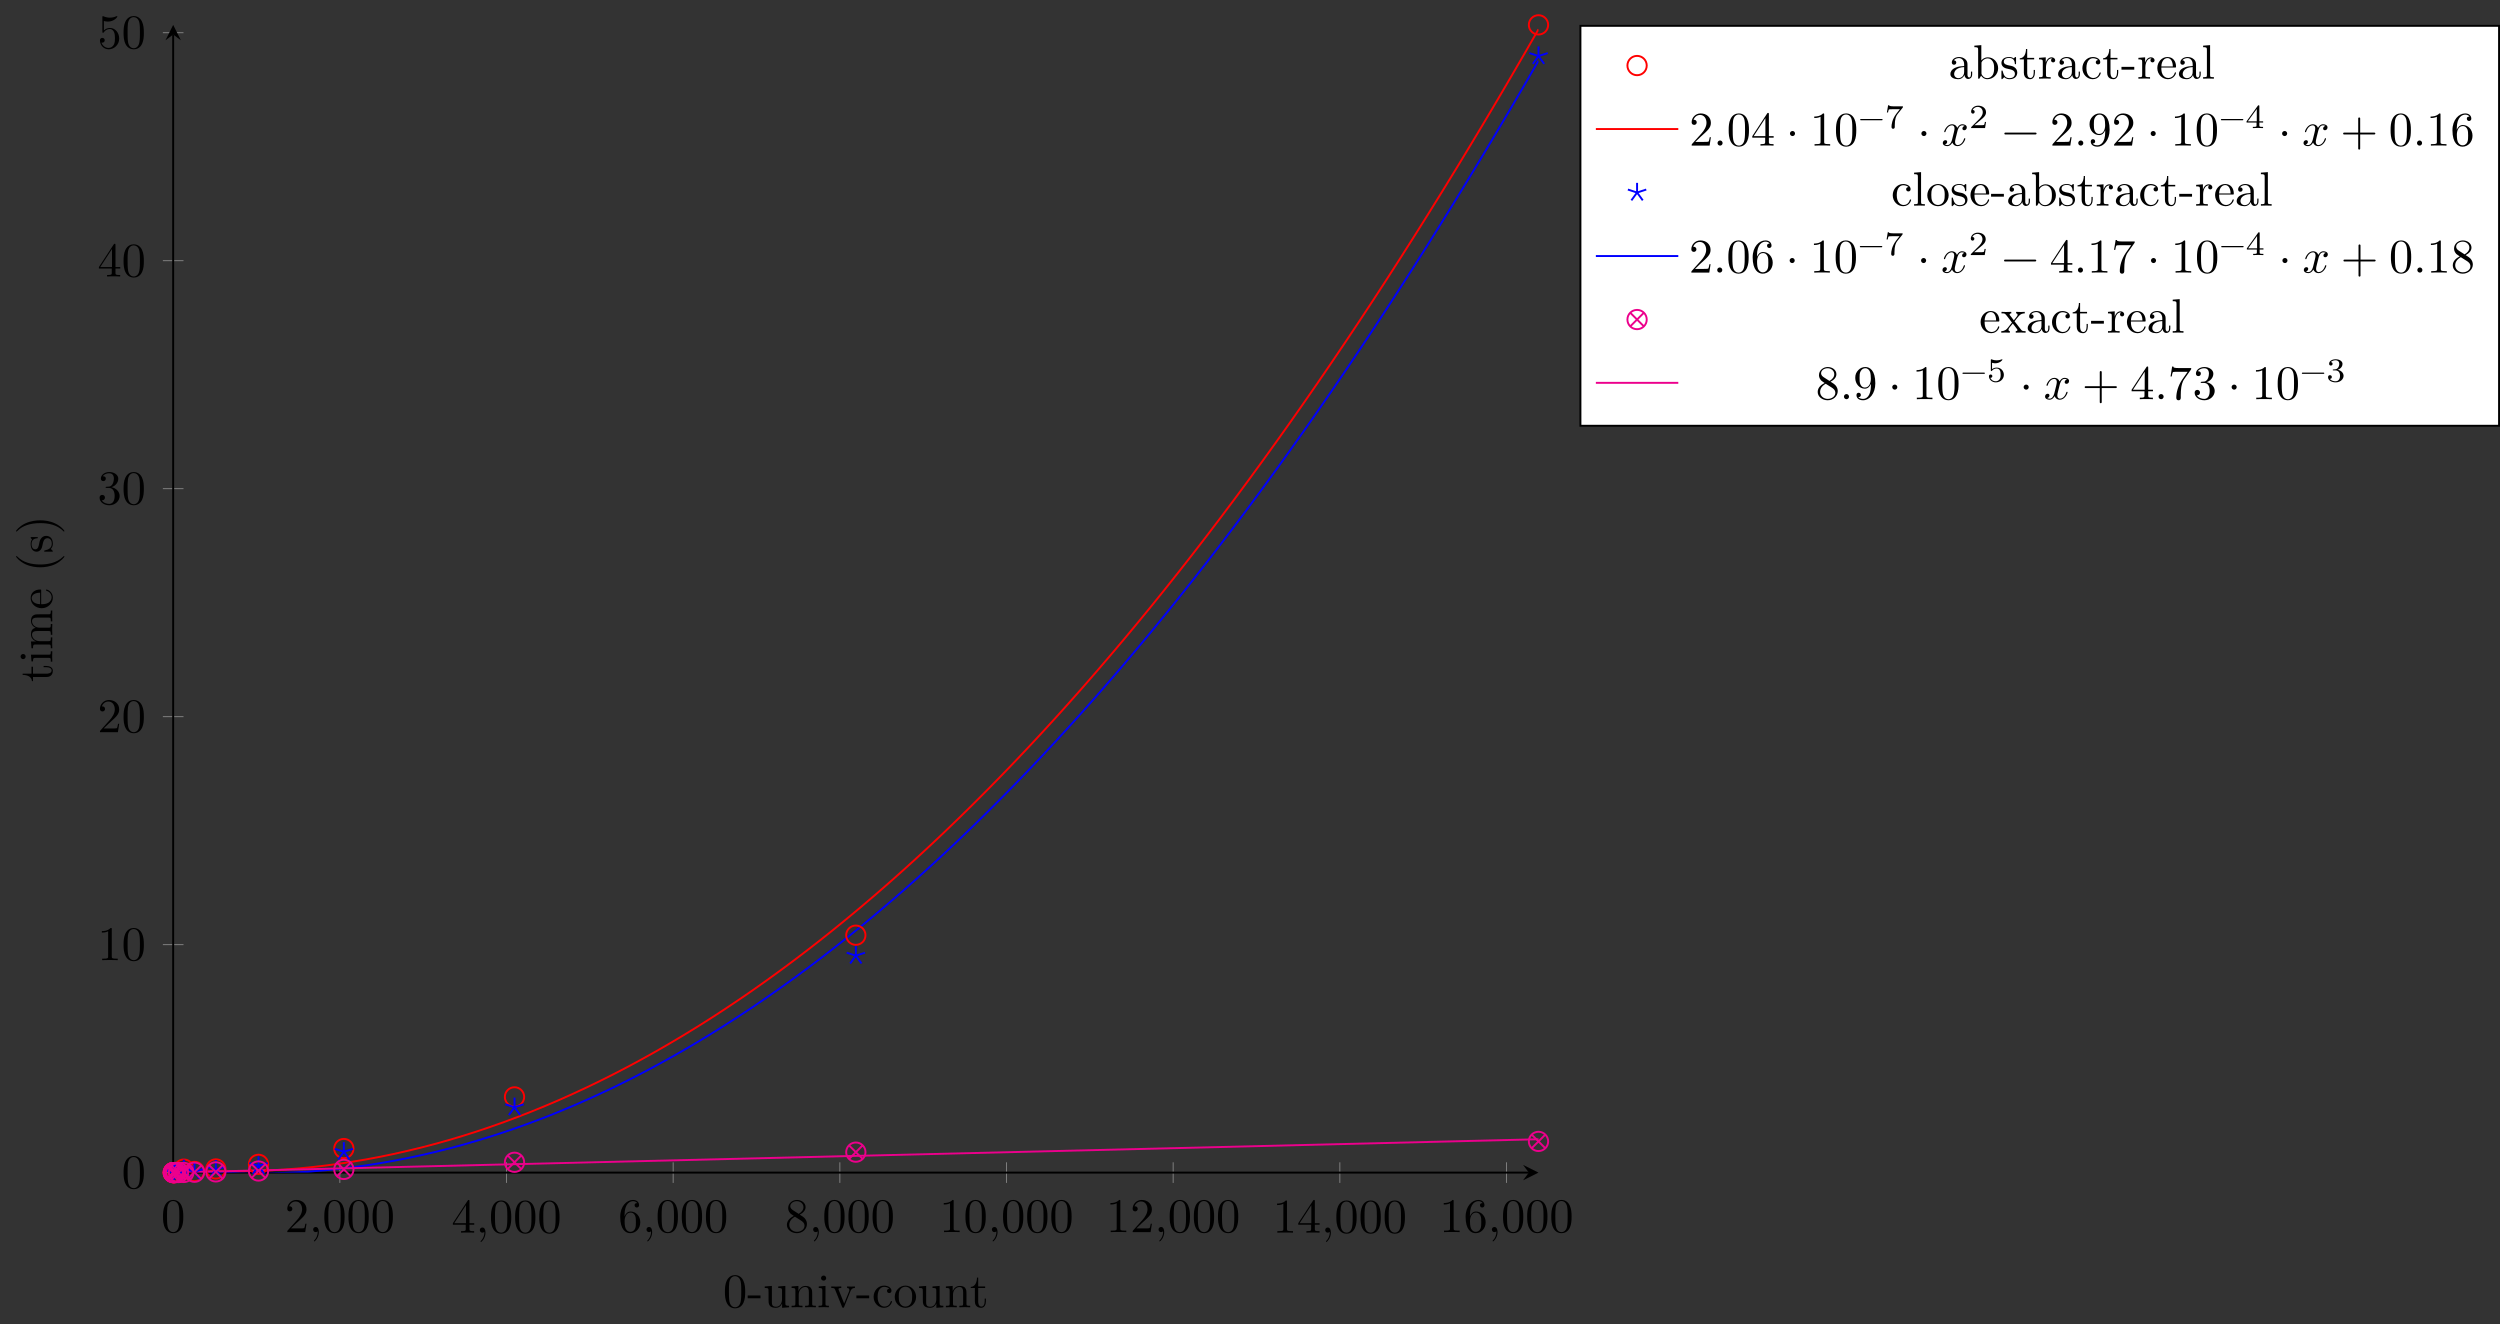 <?xml version="1.0" encoding="UTF-8"?>
<svg xmlns="http://www.w3.org/2000/svg" xmlns:xlink="http://www.w3.org/1999/xlink" width="515.807pt" height="273.263pt" viewBox="0 0 515.807 273.263" version="1.1">
<rect x="0" y="0" width="515.807" height="273.263" fill="#333333" stroke="none"/>
<defs>
<g>
<symbol overflow="visible" id="glyph0-0">
<path style="stroke:none;" d=""/>
</symbol>
<symbol overflow="visible" id="glyph0-1">
<path style="stroke:none;" d="M 4.578 -3.188 C 4.578 -3.984 4.531 -4.781 4.188 -5.516 C 3.734 -6.484 2.906 -6.641 2.5 -6.641 C 1.891 -6.641 1.172 -6.375 0.75 -5.453 C 0.438 -4.766 0.391 -3.984 0.391 -3.188 C 0.391 -2.438 0.422 -1.547 0.844 -0.781 C 1.266 0.016 2 0.219 2.484 0.219 C 3.016 0.219 3.781 0.016 4.219 -0.938 C 4.531 -1.625 4.578 -2.406 4.578 -3.188 Z M 3.766 -3.312 C 3.766 -2.562 3.766 -1.891 3.656 -1.25 C 3.5 -0.297 2.938 0 2.484 0 C 2.094 0 1.5 -0.25 1.328 -1.203 C 1.219 -1.797 1.219 -2.719 1.219 -3.312 C 1.219 -3.953 1.219 -4.609 1.297 -5.141 C 1.484 -6.328 2.234 -6.422 2.484 -6.422 C 2.812 -6.422 3.469 -6.234 3.656 -5.25 C 3.766 -4.688 3.766 -3.938 3.766 -3.312 Z M 3.766 -3.312 "/>
</symbol>
<symbol overflow="visible" id="glyph0-2">
<path style="stroke:none;" d="M 4.469 -1.734 L 4.234 -1.734 C 4.172 -1.438 4.109 -1 4 -0.844 C 3.938 -0.766 3.281 -0.766 3.062 -0.766 L 1.266 -0.766 L 2.328 -1.797 C 3.875 -3.172 4.469 -3.703 4.469 -4.703 C 4.469 -5.844 3.578 -6.641 2.359 -6.641 C 1.234 -6.641 0.5 -5.719 0.5 -4.828 C 0.5 -4.281 1 -4.281 1.031 -4.281 C 1.203 -4.281 1.547 -4.391 1.547 -4.812 C 1.547 -5.062 1.359 -5.328 1.016 -5.328 C 0.938 -5.328 0.922 -5.328 0.891 -5.312 C 1.109 -5.969 1.656 -6.328 2.234 -6.328 C 3.141 -6.328 3.562 -5.516 3.562 -4.703 C 3.562 -3.906 3.078 -3.125 2.516 -2.5 L 0.609 -0.375 C 0.5 -0.266 0.5 -0.234 0.5 0 L 4.203 0 Z M 4.469 -1.734 "/>
</symbol>
<symbol overflow="visible" id="glyph0-3">
<path style="stroke:none;" d="M 2.031 -0.016 C 2.031 -0.672 1.781 -1.062 1.391 -1.062 C 1.062 -1.062 0.859 -0.812 0.859 -0.531 C 0.859 -0.266 1.062 0 1.391 0 C 1.5 0 1.641 -0.047 1.734 -0.125 C 1.766 -0.156 1.781 -0.156 1.781 -0.156 C 1.781 -0.156 1.797 -0.156 1.797 -0.016 C 1.797 0.734 1.453 1.328 1.125 1.656 C 1.016 1.766 1.016 1.781 1.016 1.812 C 1.016 1.891 1.062 1.922 1.109 1.922 C 1.219 1.922 2.031 1.156 2.031 -0.016 Z M 2.031 -0.016 "/>
</symbol>
<symbol overflow="visible" id="glyph0-4">
<path style="stroke:none;" d="M 4.688 -1.641 L 4.688 -1.953 L 3.703 -1.953 L 3.703 -6.484 C 3.703 -6.688 3.703 -6.75 3.531 -6.75 C 3.453 -6.75 3.422 -6.75 3.344 -6.625 L 0.281 -1.953 L 0.281 -1.641 L 2.938 -1.641 L 2.938 -0.781 C 2.938 -0.422 2.906 -0.312 2.172 -0.312 L 1.969 -0.312 L 1.969 0 C 2.375 -0.031 2.891 -0.031 3.312 -0.031 C 3.734 -0.031 4.25 -0.031 4.672 0 L 4.672 -0.312 L 4.453 -0.312 C 3.719 -0.312 3.703 -0.422 3.703 -0.781 L 3.703 -1.641 Z M 2.984 -1.953 L 0.562 -1.953 L 2.984 -5.672 Z M 2.984 -1.953 "/>
</symbol>
<symbol overflow="visible" id="glyph0-5">
<path style="stroke:none;" d="M 4.562 -2.031 C 4.562 -3.297 3.672 -4.25 2.562 -4.25 C 1.891 -4.25 1.516 -3.75 1.312 -3.266 L 1.312 -3.516 C 1.312 -6.031 2.547 -6.391 3.062 -6.391 C 3.297 -6.391 3.719 -6.328 3.938 -5.984 C 3.781 -5.984 3.391 -5.984 3.391 -5.547 C 3.391 -5.234 3.625 -5.078 3.844 -5.078 C 4 -5.078 4.312 -5.172 4.312 -5.562 C 4.312 -6.156 3.875 -6.641 3.047 -6.641 C 1.766 -6.641 0.422 -5.359 0.422 -3.156 C 0.422 -0.484 1.578 0.219 2.5 0.219 C 3.609 0.219 4.562 -0.719 4.562 -2.031 Z M 3.656 -2.047 C 3.656 -1.562 3.656 -1.062 3.484 -0.703 C 3.188 -0.109 2.734 -0.062 2.5 -0.062 C 1.875 -0.062 1.578 -0.656 1.516 -0.812 C 1.328 -1.281 1.328 -2.078 1.328 -2.25 C 1.328 -3.031 1.656 -4.031 2.547 -4.031 C 2.719 -4.031 3.172 -4.031 3.484 -3.406 C 3.656 -3.047 3.656 -2.531 3.656 -2.047 Z M 3.656 -2.047 "/>
</symbol>
<symbol overflow="visible" id="glyph0-6">
<path style="stroke:none;" d="M 4.562 -1.672 C 4.562 -2.031 4.453 -2.484 4.062 -2.906 C 3.875 -3.109 3.719 -3.203 3.078 -3.609 C 3.797 -3.984 4.281 -4.5 4.281 -5.156 C 4.281 -6.078 3.406 -6.641 2.5 -6.641 C 1.5 -6.641 0.688 -5.906 0.688 -4.969 C 0.688 -4.797 0.703 -4.344 1.125 -3.875 C 1.234 -3.766 1.609 -3.516 1.859 -3.344 C 1.281 -3.047 0.422 -2.5 0.422 -1.5 C 0.422 -0.453 1.438 0.219 2.484 0.219 C 3.609 0.219 4.562 -0.609 4.562 -1.672 Z M 3.844 -5.156 C 3.844 -4.578 3.453 -4.109 2.859 -3.766 L 1.625 -4.562 C 1.172 -4.859 1.125 -5.188 1.125 -5.359 C 1.125 -5.969 1.781 -6.391 2.484 -6.391 C 3.203 -6.391 3.844 -5.875 3.844 -5.156 Z M 4.062 -1.312 C 4.062 -0.578 3.312 -0.062 2.5 -0.062 C 1.641 -0.062 0.922 -0.672 0.922 -1.5 C 0.922 -2.078 1.234 -2.719 2.078 -3.188 L 3.312 -2.406 C 3.594 -2.219 4.062 -1.922 4.062 -1.312 Z M 4.062 -1.312 "/>
</symbol>
<symbol overflow="visible" id="glyph0-7">
<path style="stroke:none;" d="M 4.172 0 L 4.172 -0.312 L 3.859 -0.312 C 2.953 -0.312 2.938 -0.422 2.938 -0.781 L 2.938 -6.375 C 2.938 -6.625 2.938 -6.641 2.703 -6.641 C 2.078 -6 1.203 -6 0.891 -6 L 0.891 -5.688 C 1.094 -5.688 1.672 -5.688 2.188 -5.953 L 2.188 -0.781 C 2.188 -0.422 2.156 -0.312 1.266 -0.312 L 0.953 -0.312 L 0.953 0 C 1.297 -0.031 2.156 -0.031 2.562 -0.031 C 2.953 -0.031 3.828 -0.031 4.172 0 Z M 4.172 0 "/>
</symbol>
<symbol overflow="visible" id="glyph0-8">
<path style="stroke:none;" d="M 4.562 -1.703 C 4.562 -2.516 3.922 -3.297 2.891 -3.516 C 3.703 -3.781 4.281 -4.469 4.281 -5.266 C 4.281 -6.078 3.406 -6.641 2.453 -6.641 C 1.453 -6.641 0.688 -6.047 0.688 -5.281 C 0.688 -4.953 0.906 -4.766 1.203 -4.766 C 1.5 -4.766 1.703 -4.984 1.703 -5.281 C 1.703 -5.766 1.234 -5.766 1.094 -5.766 C 1.391 -6.266 2.047 -6.391 2.406 -6.391 C 2.828 -6.391 3.375 -6.172 3.375 -5.281 C 3.375 -5.156 3.344 -4.578 3.094 -4.141 C 2.797 -3.656 2.453 -3.625 2.203 -3.625 C 2.125 -3.609 1.891 -3.594 1.812 -3.594 C 1.734 -3.578 1.672 -3.562 1.672 -3.469 C 1.672 -3.359 1.734 -3.359 1.906 -3.359 L 2.344 -3.359 C 3.156 -3.359 3.531 -2.688 3.531 -1.703 C 3.531 -0.344 2.844 -0.062 2.406 -0.062 C 1.969 -0.062 1.219 -0.234 0.875 -0.812 C 1.219 -0.766 1.531 -0.984 1.531 -1.359 C 1.531 -1.719 1.266 -1.922 0.984 -1.922 C 0.734 -1.922 0.422 -1.781 0.422 -1.344 C 0.422 -0.438 1.344 0.219 2.438 0.219 C 3.656 0.219 4.562 -0.688 4.562 -1.703 Z M 4.562 -1.703 "/>
</symbol>
<symbol overflow="visible" id="glyph0-9">
<path style="stroke:none;" d="M 4.469 -2 C 4.469 -3.188 3.656 -4.188 2.578 -4.188 C 2.109 -4.188 1.672 -4.031 1.312 -3.672 L 1.312 -5.625 C 1.516 -5.562 1.844 -5.5 2.156 -5.5 C 3.391 -5.5 4.094 -6.406 4.094 -6.531 C 4.094 -6.594 4.062 -6.641 3.984 -6.641 C 3.984 -6.641 3.953 -6.641 3.906 -6.609 C 3.703 -6.516 3.219 -6.312 2.547 -6.312 C 2.156 -6.312 1.688 -6.391 1.219 -6.594 C 1.141 -6.625 1.109 -6.625 1.109 -6.625 C 1 -6.625 1 -6.547 1 -6.391 L 1 -3.438 C 1 -3.266 1 -3.188 1.141 -3.188 C 1.219 -3.188 1.234 -3.203 1.281 -3.266 C 1.391 -3.422 1.75 -3.969 2.562 -3.969 C 3.078 -3.969 3.328 -3.516 3.406 -3.328 C 3.562 -2.953 3.594 -2.578 3.594 -2.078 C 3.594 -1.719 3.594 -1.125 3.344 -0.703 C 3.109 -0.312 2.734 -0.062 2.281 -0.062 C 1.562 -0.062 0.984 -0.594 0.812 -1.172 C 0.844 -1.172 0.875 -1.156 0.984 -1.156 C 1.312 -1.156 1.484 -1.406 1.484 -1.641 C 1.484 -1.891 1.312 -2.141 0.984 -2.141 C 0.844 -2.141 0.5 -2.062 0.5 -1.609 C 0.5 -0.75 1.188 0.219 2.297 0.219 C 3.453 0.219 4.469 -0.734 4.469 -2 Z M 4.469 -2 "/>
</symbol>
<symbol overflow="visible" id="glyph0-10">
<path style="stroke:none;" d="M 1.906 -0.531 C 1.906 -0.812 1.672 -1.062 1.391 -1.062 C 1.094 -1.062 0.859 -0.812 0.859 -0.531 C 0.859 -0.234 1.094 0 1.391 0 C 1.672 0 1.906 -0.234 1.906 -0.531 Z M 1.906 -0.531 "/>
</symbol>
<symbol overflow="visible" id="glyph0-11">
<path style="stroke:none;" d="M 1.906 -2.5 C 1.906 -2.781 1.672 -3.016 1.391 -3.016 C 1.094 -3.016 0.859 -2.781 0.859 -2.5 C 0.859 -2.203 1.094 -1.969 1.391 -1.969 C 1.672 -1.969 1.906 -2.203 1.906 -2.5 Z M 1.906 -2.5 "/>
</symbol>
<symbol overflow="visible" id="glyph0-12">
<path style="stroke:none;" d="M 5.25 -3.75 C 5.25 -4.266 4.672 -4.406 4.328 -4.406 C 3.75 -4.406 3.406 -3.875 3.281 -3.656 C 3.031 -4.312 2.5 -4.406 2.203 -4.406 C 1.172 -4.406 0.594 -3.125 0.594 -2.875 C 0.594 -2.766 0.719 -2.766 0.719 -2.766 C 0.797 -2.766 0.828 -2.797 0.844 -2.875 C 1.188 -3.938 1.844 -4.188 2.188 -4.188 C 2.375 -4.188 2.719 -4.094 2.719 -3.516 C 2.719 -3.203 2.547 -2.547 2.188 -1.141 C 2.031 -0.531 1.672 -0.109 1.234 -0.109 C 1.172 -0.109 0.953 -0.109 0.734 -0.234 C 0.984 -0.297 1.203 -0.5 1.203 -0.781 C 1.203 -1.047 0.984 -1.125 0.844 -1.125 C 0.531 -1.125 0.297 -0.875 0.297 -0.547 C 0.297 -0.094 0.781 0.109 1.219 0.109 C 1.891 0.109 2.25 -0.594 2.266 -0.641 C 2.391 -0.281 2.75 0.109 3.344 0.109 C 4.375 0.109 4.938 -1.172 4.938 -1.422 C 4.938 -1.531 4.859 -1.531 4.828 -1.531 C 4.734 -1.531 4.719 -1.484 4.688 -1.422 C 4.359 -0.344 3.688 -0.109 3.375 -0.109 C 2.984 -0.109 2.828 -0.422 2.828 -0.766 C 2.828 -0.984 2.875 -1.203 2.984 -1.641 L 3.328 -3.016 C 3.391 -3.266 3.625 -4.188 4.312 -4.188 C 4.359 -4.188 4.609 -4.188 4.812 -4.062 C 4.531 -4 4.344 -3.766 4.344 -3.516 C 4.344 -3.359 4.453 -3.172 4.719 -3.172 C 4.938 -3.172 5.25 -3.344 5.25 -3.75 Z M 5.25 -3.75 "/>
</symbol>
<symbol overflow="visible" id="glyph0-13">
<path style="stroke:none;" d="M 7.203 -2.5 C 7.203 -2.609 7.109 -2.688 7 -2.688 L 0.75 -2.688 C 0.641 -2.688 0.562 -2.609 0.562 -2.5 C 0.562 -2.375 0.641 -2.297 0.75 -2.297 L 7 -2.297 C 7.109 -2.297 7.203 -2.375 7.203 -2.5 Z M 7.203 -2.5 "/>
</symbol>
<symbol overflow="visible" id="glyph0-14">
<path style="stroke:none;" d="M 4.562 -3.281 C 4.562 -5.969 3.406 -6.641 2.516 -6.641 C 1.969 -6.641 1.484 -6.453 1.062 -6.016 C 0.641 -5.562 0.422 -5.141 0.422 -4.391 C 0.422 -3.156 1.297 -2.172 2.406 -2.172 C 3.016 -2.172 3.422 -2.594 3.656 -3.172 L 3.656 -2.844 C 3.656 -0.516 2.625 -0.062 2.047 -0.062 C 1.875 -0.062 1.328 -0.078 1.062 -0.422 C 1.5 -0.422 1.578 -0.703 1.578 -0.875 C 1.578 -1.188 1.344 -1.328 1.125 -1.328 C 0.969 -1.328 0.672 -1.25 0.672 -0.859 C 0.672 -0.188 1.203 0.219 2.047 0.219 C 3.344 0.219 4.562 -1.141 4.562 -3.281 Z M 3.641 -4.203 C 3.641 -3.375 3.297 -2.406 2.422 -2.406 C 2.266 -2.406 1.797 -2.406 1.5 -3.031 C 1.312 -3.406 1.312 -3.891 1.312 -4.391 C 1.312 -4.922 1.312 -5.391 1.531 -5.766 C 1.797 -6.266 2.172 -6.391 2.516 -6.391 C 2.984 -6.391 3.312 -6.047 3.484 -5.609 C 3.594 -5.281 3.641 -4.656 3.641 -4.203 Z M 3.641 -4.203 "/>
</symbol>
<symbol overflow="visible" id="glyph0-15">
<path style="stroke:none;" d="M 7.203 -2.5 C 7.203 -2.609 7.109 -2.688 7 -2.688 L 4.078 -2.688 L 4.078 -5.609 C 4.078 -5.719 3.984 -5.812 3.875 -5.812 C 3.766 -5.812 3.672 -5.719 3.672 -5.609 L 3.672 -2.688 L 0.75 -2.688 C 0.641 -2.688 0.562 -2.609 0.562 -2.5 C 0.562 -2.375 0.641 -2.297 0.75 -2.297 L 3.672 -2.297 L 3.672 0.625 C 3.672 0.734 3.766 0.828 3.875 0.828 C 3.984 0.828 4.078 0.734 4.078 0.625 L 4.078 -2.297 L 7 -2.297 C 7.109 -2.297 7.203 -2.375 7.203 -2.5 Z M 7.203 -2.5 "/>
</symbol>
<symbol overflow="visible" id="glyph0-16">
<path style="stroke:none;" d="M 4.828 -6.422 L 2.406 -6.422 C 1.203 -6.422 1.172 -6.547 1.141 -6.734 L 0.891 -6.734 L 0.562 -4.688 L 0.812 -4.688 C 0.844 -4.844 0.922 -5.469 1.062 -5.594 C 1.125 -5.656 1.906 -5.656 2.031 -5.656 L 4.094 -5.656 L 2.984 -4.078 C 2.078 -2.734 1.75 -1.344 1.75 -0.328 C 1.75 -0.234 1.75 0.219 2.219 0.219 C 2.672 0.219 2.672 -0.234 2.672 -0.328 L 2.672 -0.844 C 2.672 -1.391 2.703 -1.938 2.781 -2.469 C 2.828 -2.703 2.953 -3.562 3.406 -4.172 L 4.75 -6.078 C 4.828 -6.188 4.828 -6.203 4.828 -6.422 Z M 4.828 -6.422 "/>
</symbol>
<symbol overflow="visible" id="glyph1-0">
<path style="stroke:none;" d=""/>
</symbol>
<symbol overflow="visible" id="glyph1-1">
<path style="stroke:none;" d="M 4.578 -3.188 C 4.578 -3.984 4.531 -4.781 4.188 -5.516 C 3.734 -6.484 2.906 -6.641 2.5 -6.641 C 1.891 -6.641 1.172 -6.375 0.75 -5.453 C 0.438 -4.766 0.391 -3.984 0.391 -3.188 C 0.391 -2.438 0.422 -1.547 0.844 -0.781 C 1.266 0.016 2 0.219 2.484 0.219 C 3.016 0.219 3.781 0.016 4.219 -0.938 C 4.531 -1.625 4.578 -2.406 4.578 -3.188 Z M 3.766 -3.312 C 3.766 -2.562 3.766 -1.891 3.656 -1.25 C 3.5 -0.297 2.938 0 2.484 0 C 2.094 0 1.5 -0.25 1.328 -1.203 C 1.219 -1.797 1.219 -2.719 1.219 -3.312 C 1.219 -3.953 1.219 -4.609 1.297 -5.141 C 1.484 -6.328 2.234 -6.422 2.484 -6.422 C 2.812 -6.422 3.469 -6.234 3.656 -5.25 C 3.766 -4.688 3.766 -3.938 3.766 -3.312 Z M 3.766 -3.312 "/>
</symbol>
<symbol overflow="visible" id="glyph1-2">
<path style="stroke:none;" d="M 2.75 -1.859 L 2.75 -2.438 L 0.109 -2.438 L 0.109 -1.859 Z M 2.75 -1.859 "/>
</symbol>
<symbol overflow="visible" id="glyph1-3">
<path style="stroke:none;" d="M 5.328 0 L 5.328 -0.312 C 4.641 -0.312 4.562 -0.375 4.562 -0.875 L 4.562 -4.406 L 3.094 -4.297 L 3.094 -3.984 C 3.781 -3.984 3.875 -3.922 3.875 -3.422 L 3.875 -1.656 C 3.875 -0.781 3.391 -0.109 2.656 -0.109 C 1.828 -0.109 1.781 -0.578 1.781 -1.094 L 1.781 -4.406 L 0.312 -4.297 L 0.312 -3.984 C 1.094 -3.984 1.094 -3.953 1.094 -3.078 L 1.094 -1.578 C 1.094 -0.797 1.094 0.109 2.609 0.109 C 3.172 0.109 3.609 -0.172 3.891 -0.781 L 3.891 0.109 Z M 5.328 0 "/>
</symbol>
<symbol overflow="visible" id="glyph1-4">
<path style="stroke:none;" d="M 5.328 0 L 5.328 -0.312 C 4.812 -0.312 4.562 -0.312 4.562 -0.609 L 4.562 -2.516 C 4.562 -3.375 4.562 -3.672 4.25 -4.031 C 4.109 -4.203 3.781 -4.406 3.203 -4.406 C 2.469 -4.406 2 -3.984 1.719 -3.359 L 1.719 -4.406 L 0.312 -4.297 L 0.312 -3.984 C 1.016 -3.984 1.094 -3.922 1.094 -3.422 L 1.094 -0.75 C 1.094 -0.312 0.984 -0.312 0.312 -0.312 L 0.312 0 L 1.453 -0.031 L 2.562 0 L 2.562 -0.312 C 1.891 -0.312 1.781 -0.312 1.781 -0.75 L 1.781 -2.594 C 1.781 -3.625 2.5 -4.188 3.125 -4.188 C 3.766 -4.188 3.875 -3.656 3.875 -3.078 L 3.875 -0.75 C 3.875 -0.312 3.766 -0.312 3.094 -0.312 L 3.094 0 L 4.219 -0.031 Z M 5.328 0 "/>
</symbol>
<symbol overflow="visible" id="glyph1-5">
<path style="stroke:none;" d="M 2.469 0 L 2.469 -0.312 C 1.797 -0.312 1.766 -0.359 1.766 -0.75 L 1.766 -4.406 L 0.375 -4.297 L 0.375 -3.984 C 1.016 -3.984 1.109 -3.922 1.109 -3.438 L 1.109 -0.75 C 1.109 -0.312 1 -0.312 0.328 -0.312 L 0.328 0 L 1.422 -0.031 C 1.781 -0.031 2.125 -0.016 2.469 0 Z M 1.906 -6.016 C 1.906 -6.297 1.688 -6.547 1.391 -6.547 C 1.047 -6.547 0.844 -6.266 0.844 -6.016 C 0.844 -5.75 1.078 -5.5 1.375 -5.5 C 1.719 -5.5 1.906 -5.766 1.906 -6.016 Z M 1.906 -6.016 "/>
</symbol>
<symbol overflow="visible" id="glyph1-6">
<path style="stroke:none;" d="M 5.062 -3.984 L 5.062 -4.297 C 4.828 -4.281 4.547 -4.266 4.312 -4.266 L 3.453 -4.297 L 3.453 -3.984 C 3.812 -3.984 3.922 -3.75 3.922 -3.562 C 3.922 -3.469 3.906 -3.422 3.875 -3.312 L 2.844 -0.781 L 1.734 -3.562 C 1.672 -3.688 1.672 -3.734 1.672 -3.734 C 1.672 -3.984 2.062 -3.984 2.25 -3.984 L 2.25 -4.297 L 1.156 -4.266 C 0.891 -4.266 0.484 -4.281 0.188 -4.297 L 0.188 -3.984 C 0.812 -3.984 0.859 -3.922 0.984 -3.625 L 2.422 -0.078 C 2.484 0.062 2.5 0.109 2.625 0.109 C 2.766 0.109 2.797 0.016 2.844 -0.078 L 4.141 -3.312 C 4.234 -3.547 4.406 -3.984 5.062 -3.984 Z M 5.062 -3.984 "/>
</symbol>
<symbol overflow="visible" id="glyph1-7">
<path style="stroke:none;" d="M 4.141 -1.188 C 4.141 -1.281 4.031 -1.281 4 -1.281 C 3.922 -1.281 3.891 -1.25 3.875 -1.188 C 3.594 -0.266 2.938 -0.141 2.578 -0.141 C 2.047 -0.141 1.172 -0.562 1.172 -2.172 C 1.172 -3.797 1.984 -4.219 2.516 -4.219 C 2.609 -4.219 3.234 -4.203 3.578 -3.844 C 3.172 -3.812 3.109 -3.516 3.109 -3.391 C 3.109 -3.125 3.297 -2.938 3.562 -2.938 C 3.828 -2.938 4.031 -3.094 4.031 -3.406 C 4.031 -4.078 3.266 -4.469 2.5 -4.469 C 1.25 -4.469 0.344 -3.391 0.344 -2.156 C 0.344 -0.875 1.328 0.109 2.484 0.109 C 3.812 0.109 4.141 -1.094 4.141 -1.188 Z M 4.141 -1.188 "/>
</symbol>
<symbol overflow="visible" id="glyph1-8">
<path style="stroke:none;" d="M 4.688 -2.141 C 4.688 -3.406 3.703 -4.469 2.5 -4.469 C 1.25 -4.469 0.281 -3.375 0.281 -2.141 C 0.281 -0.844 1.312 0.109 2.484 0.109 C 3.688 0.109 4.688 -0.875 4.688 -2.141 Z M 3.875 -2.219 C 3.875 -1.859 3.875 -1.312 3.656 -0.875 C 3.422 -0.422 2.984 -0.141 2.5 -0.141 C 2.062 -0.141 1.625 -0.344 1.359 -0.812 C 1.109 -1.25 1.109 -1.859 1.109 -2.219 C 1.109 -2.609 1.109 -3.141 1.344 -3.578 C 1.609 -4.031 2.078 -4.25 2.484 -4.25 C 2.922 -4.25 3.344 -4.031 3.609 -3.594 C 3.875 -3.172 3.875 -2.594 3.875 -2.219 Z M 3.875 -2.219 "/>
</symbol>
<symbol overflow="visible" id="glyph1-9">
<path style="stroke:none;" d="M 3.312 -1.234 L 3.312 -1.797 L 3.062 -1.797 L 3.062 -1.25 C 3.062 -0.516 2.766 -0.141 2.391 -0.141 C 1.719 -0.141 1.719 -1.047 1.719 -1.219 L 1.719 -3.984 L 3.156 -3.984 L 3.156 -4.297 L 1.719 -4.297 L 1.719 -6.125 L 1.469 -6.125 C 1.469 -5.312 1.172 -4.25 0.188 -4.203 L 0.188 -3.984 L 1.031 -3.984 L 1.031 -1.234 C 1.031 -0.016 1.969 0.109 2.328 0.109 C 3.031 0.109 3.312 -0.594 3.312 -1.234 Z M 3.312 -1.234 "/>
</symbol>
<symbol overflow="visible" id="glyph1-10">
<path style="stroke:none;" d="M 4.812 -0.891 L 4.812 -1.453 L 4.562 -1.453 L 4.562 -0.891 C 4.562 -0.312 4.312 -0.25 4.203 -0.25 C 3.875 -0.25 3.844 -0.703 3.844 -0.75 L 3.844 -2.734 C 3.844 -3.156 3.844 -3.547 3.484 -3.922 C 3.094 -4.312 2.594 -4.469 2.109 -4.469 C 1.297 -4.469 0.609 -4 0.609 -3.344 C 0.609 -3.047 0.812 -2.875 1.062 -2.875 C 1.344 -2.875 1.531 -3.078 1.531 -3.328 C 1.531 -3.453 1.469 -3.781 1.016 -3.781 C 1.281 -4.141 1.781 -4.25 2.094 -4.25 C 2.578 -4.25 3.156 -3.859 3.156 -2.969 L 3.156 -2.609 C 2.641 -2.578 1.938 -2.547 1.312 -2.25 C 0.562 -1.906 0.312 -1.391 0.312 -0.953 C 0.312 -0.141 1.281 0.109 1.906 0.109 C 2.578 0.109 3.031 -0.297 3.219 -0.75 C 3.266 -0.359 3.531 0.062 4 0.062 C 4.203 0.062 4.812 -0.078 4.812 -0.891 Z M 3.156 -1.391 C 3.156 -0.453 2.438 -0.109 1.984 -0.109 C 1.5 -0.109 1.094 -0.453 1.094 -0.953 C 1.094 -1.5 1.5 -2.328 3.156 -2.391 Z M 3.156 -1.391 "/>
</symbol>
<symbol overflow="visible" id="glyph1-11">
<path style="stroke:none;" d="M 5.188 -2.156 C 5.188 -3.422 4.219 -4.406 3.078 -4.406 C 2.297 -4.406 1.875 -3.938 1.719 -3.766 L 1.719 -6.922 L 0.281 -6.812 L 0.281 -6.5 C 0.984 -6.5 1.062 -6.438 1.062 -5.938 L 1.062 0 L 1.312 0 L 1.672 -0.625 C 1.812 -0.391 2.234 0.109 2.969 0.109 C 4.156 0.109 5.188 -0.875 5.188 -2.156 Z M 4.359 -2.156 C 4.359 -1.797 4.344 -1.203 4.062 -0.75 C 3.844 -0.438 3.469 -0.109 2.938 -0.109 C 2.484 -0.109 2.125 -0.344 1.891 -0.719 C 1.75 -0.922 1.75 -0.953 1.75 -1.141 L 1.75 -3.188 C 1.75 -3.375 1.75 -3.391 1.859 -3.547 C 2.25 -4.109 2.797 -4.188 3.031 -4.188 C 3.484 -4.188 3.844 -3.922 4.078 -3.547 C 4.344 -3.141 4.359 -2.578 4.359 -2.156 Z M 4.359 -2.156 "/>
</symbol>
<symbol overflow="visible" id="glyph1-12">
<path style="stroke:none;" d="M 3.594 -1.281 C 3.594 -1.797 3.297 -2.109 3.172 -2.219 C 2.844 -2.547 2.453 -2.625 2.031 -2.703 C 1.469 -2.812 0.812 -2.938 0.812 -3.516 C 0.812 -3.875 1.062 -4.281 1.922 -4.281 C 3.016 -4.281 3.078 -3.375 3.094 -3.078 C 3.094 -2.984 3.203 -2.984 3.203 -2.984 C 3.344 -2.984 3.344 -3.031 3.344 -3.219 L 3.344 -4.234 C 3.344 -4.391 3.344 -4.469 3.234 -4.469 C 3.188 -4.469 3.156 -4.469 3.031 -4.344 C 3 -4.312 2.906 -4.219 2.859 -4.188 C 2.484 -4.469 2.078 -4.469 1.922 -4.469 C 0.703 -4.469 0.328 -3.797 0.328 -3.234 C 0.328 -2.891 0.484 -2.609 0.75 -2.391 C 1.078 -2.141 1.359 -2.078 2.078 -1.938 C 2.297 -1.891 3.109 -1.734 3.109 -1.016 C 3.109 -0.516 2.766 -0.109 1.984 -0.109 C 1.141 -0.109 0.781 -0.672 0.594 -1.531 C 0.562 -1.656 0.562 -1.688 0.453 -1.688 C 0.328 -1.688 0.328 -1.625 0.328 -1.453 L 0.328 -0.125 C 0.328 0.047 0.328 0.109 0.438 0.109 C 0.484 0.109 0.5 0.094 0.688 -0.094 C 0.703 -0.109 0.703 -0.125 0.891 -0.312 C 1.328 0.094 1.781 0.109 1.984 0.109 C 3.125 0.109 3.594 -0.562 3.594 -1.281 Z M 3.594 -1.281 "/>
</symbol>
<symbol overflow="visible" id="glyph1-13">
<path style="stroke:none;" d="M 3.625 -3.797 C 3.625 -4.109 3.312 -4.406 2.891 -4.406 C 2.156 -4.406 1.797 -3.734 1.672 -3.312 L 1.672 -4.406 L 0.281 -4.297 L 0.281 -3.984 C 0.984 -3.984 1.062 -3.922 1.062 -3.422 L 1.062 -0.75 C 1.062 -0.312 0.953 -0.312 0.281 -0.312 L 0.281 0 L 1.422 -0.031 C 1.812 -0.031 2.281 -0.031 2.688 0 L 2.688 -0.312 L 2.469 -0.312 C 1.734 -0.312 1.719 -0.422 1.719 -0.781 L 1.719 -2.312 C 1.719 -3.297 2.141 -4.188 2.891 -4.188 C 2.953 -4.188 2.984 -4.188 3 -4.172 C 2.969 -4.172 2.766 -4.047 2.766 -3.781 C 2.766 -3.516 2.984 -3.359 3.203 -3.359 C 3.375 -3.359 3.625 -3.484 3.625 -3.797 Z M 3.625 -3.797 "/>
</symbol>
<symbol overflow="visible" id="glyph1-14">
<path style="stroke:none;" d="M 4.141 -1.188 C 4.141 -1.281 4.062 -1.312 4 -1.312 C 3.922 -1.312 3.891 -1.25 3.875 -1.172 C 3.531 -0.141 2.625 -0.141 2.531 -0.141 C 2.031 -0.141 1.641 -0.438 1.406 -0.812 C 1.109 -1.281 1.109 -1.938 1.109 -2.297 L 3.891 -2.297 C 4.109 -2.297 4.141 -2.297 4.141 -2.516 C 4.141 -3.5 3.594 -4.469 2.359 -4.469 C 1.203 -4.469 0.281 -3.438 0.281 -2.188 C 0.281 -0.859 1.328 0.109 2.469 0.109 C 3.688 0.109 4.141 -1 4.141 -1.188 Z M 3.484 -2.516 L 1.109 -2.516 C 1.172 -4 2.016 -4.25 2.359 -4.25 C 3.375 -4.25 3.484 -2.906 3.484 -2.516 Z M 3.484 -2.516 "/>
</symbol>
<symbol overflow="visible" id="glyph1-15">
<path style="stroke:none;" d="M 2.547 0 L 2.547 -0.312 C 1.875 -0.312 1.766 -0.312 1.766 -0.75 L 1.766 -6.922 L 0.328 -6.812 L 0.328 -6.5 C 1.031 -6.5 1.109 -6.438 1.109 -5.938 L 1.109 -0.75 C 1.109 -0.312 1 -0.312 0.328 -0.312 L 0.328 0 L 1.438 -0.031 Z M 2.547 0 "/>
</symbol>
<symbol overflow="visible" id="glyph1-16">
<path style="stroke:none;" d="M 5.141 0 L 5.141 -0.312 C 4.609 -0.312 4.422 -0.328 4.203 -0.625 L 2.859 -2.344 C 3.156 -2.719 3.531 -3.203 3.781 -3.469 C 4.094 -3.828 4.5 -3.984 4.969 -3.984 L 4.969 -4.297 C 4.703 -4.281 4.406 -4.266 4.141 -4.266 C 3.844 -4.266 3.312 -4.281 3.188 -4.297 L 3.188 -3.984 C 3.406 -3.969 3.484 -3.844 3.484 -3.672 C 3.484 -3.516 3.375 -3.391 3.328 -3.328 L 2.719 -2.547 L 1.938 -3.562 C 1.844 -3.656 1.844 -3.672 1.844 -3.734 C 1.844 -3.891 2 -3.984 2.188 -3.984 L 2.188 -4.297 L 1.109 -4.266 C 0.906 -4.266 0.438 -4.281 0.172 -4.297 L 0.172 -3.984 C 0.875 -3.984 0.875 -3.984 1.344 -3.375 L 2.328 -2.094 C 1.859 -1.5 1.859 -1.469 1.391 -0.906 C 0.922 -0.328 0.328 -0.312 0.125 -0.312 L 0.125 0 C 0.375 -0.016 0.688 -0.031 0.953 -0.031 L 1.891 0 L 1.891 -0.312 C 1.672 -0.344 1.609 -0.469 1.609 -0.625 C 1.609 -0.844 1.891 -1.172 2.5 -1.891 L 3.266 -0.891 C 3.344 -0.781 3.469 -0.625 3.469 -0.562 C 3.469 -0.469 3.375 -0.312 3.109 -0.312 L 3.109 0 L 4.188 -0.031 C 4.453 -0.031 4.844 -0.016 5.141 0 Z M 5.141 0 "/>
</symbol>
<symbol overflow="visible" id="glyph2-0">
<path style="stroke:none;" d=""/>
</symbol>
<symbol overflow="visible" id="glyph2-1">
<path style="stroke:none;" d="M -1.234 -3.312 L -1.797 -3.312 L -1.797 -3.062 L -1.25 -3.062 C -0.516 -3.062 -0.141 -2.766 -0.141 -2.391 C -0.141 -1.719 -1.047 -1.719 -1.219 -1.719 L -3.984 -1.719 L -3.984 -3.156 L -4.297 -3.156 L -4.297 -1.719 L -6.125 -1.719 L -6.125 -1.469 C -5.312 -1.469 -4.25 -1.172 -4.203 -0.188 L -3.984 -0.188 L -3.984 -1.031 L -1.234 -1.031 C -0.016 -1.031 0.109 -1.969 0.109 -2.328 C 0.109 -3.031 -0.594 -3.312 -1.234 -3.312 Z M -1.234 -3.312 "/>
</symbol>
<symbol overflow="visible" id="glyph2-2">
<path style="stroke:none;" d="M 0 -2.469 L -0.312 -2.469 C -0.312 -1.797 -0.359 -1.766 -0.75 -1.766 L -4.406 -1.766 L -4.297 -0.375 L -3.984 -0.375 C -3.984 -1.016 -3.922 -1.109 -3.438 -1.109 L -0.75 -1.109 C -0.312 -1.109 -0.312 -1 -0.312 -0.328 L 0 -0.328 L -0.031 -1.422 C -0.031 -1.781 -0.016 -2.125 0 -2.469 Z M -6.016 -1.906 C -6.297 -1.906 -6.547 -1.688 -6.547 -1.391 C -6.547 -1.047 -6.266 -0.844 -6.016 -0.844 C -5.75 -0.844 -5.5 -1.078 -5.5 -1.375 C -5.5 -1.719 -5.766 -1.906 -6.016 -1.906 Z M -6.016 -1.906 "/>
</symbol>
<symbol overflow="visible" id="glyph2-3">
<path style="stroke:none;" d="M 0 -8.109 L -0.312 -8.109 C -0.312 -7.594 -0.312 -7.344 -0.609 -7.328 L -2.516 -7.328 C -3.375 -7.328 -3.672 -7.328 -4.031 -7.016 C -4.203 -6.875 -4.406 -6.547 -4.406 -5.969 C -4.406 -5.141 -3.812 -4.688 -3.422 -4.531 C -4.297 -4.391 -4.406 -3.656 -4.406 -3.203 C -4.406 -2.469 -3.984 -2 -3.359 -1.719 L -4.406 -1.719 L -4.297 -0.312 L -3.984 -0.312 C -3.984 -1.016 -3.922 -1.094 -3.422 -1.094 L -0.75 -1.094 C -0.312 -1.094 -0.312 -0.984 -0.312 -0.312 L 0 -0.312 L -0.031 -1.453 L 0 -2.562 L -0.312 -2.562 C -0.312 -1.891 -0.312 -1.781 -0.75 -1.781 L -2.594 -1.781 C -3.625 -1.781 -4.188 -2.5 -4.188 -3.125 C -4.188 -3.766 -3.656 -3.875 -3.078 -3.875 L -0.75 -3.875 C -0.312 -3.875 -0.312 -3.766 -0.312 -3.094 L 0 -3.094 L -0.031 -4.219 L 0 -5.328 L -0.312 -5.328 C -0.312 -4.672 -0.312 -4.562 -0.75 -4.562 L -2.594 -4.562 C -3.625 -4.562 -4.188 -5.266 -4.188 -5.906 C -4.188 -6.531 -3.656 -6.641 -3.078 -6.641 L -0.75 -6.641 C -0.312 -6.641 -0.312 -6.531 -0.312 -5.859 L 0 -5.859 L -0.031 -6.984 Z M 0 -8.109 "/>
</symbol>
<symbol overflow="visible" id="glyph2-4">
<path style="stroke:none;" d="M -1.188 -4.141 C -1.281 -4.141 -1.312 -4.062 -1.312 -4 C -1.312 -3.922 -1.25 -3.891 -1.172 -3.875 C -0.141 -3.531 -0.141 -2.625 -0.141 -2.531 C -0.141 -2.031 -0.438 -1.641 -0.812 -1.406 C -1.281 -1.109 -1.938 -1.109 -2.297 -1.109 L -2.297 -3.891 C -2.297 -4.109 -2.297 -4.141 -2.516 -4.141 C -3.5 -4.141 -4.469 -3.594 -4.469 -2.359 C -4.469 -1.203 -3.438 -0.281 -2.188 -0.281 C -0.859 -0.281 0.109 -1.328 0.109 -2.469 C 0.109 -3.688 -1 -4.141 -1.188 -4.141 Z M -2.516 -3.484 L -2.516 -1.109 C -4 -1.172 -4.25 -2.016 -4.25 -2.359 C -4.25 -3.375 -2.906 -3.484 -2.516 -3.484 Z M -2.516 -3.484 "/>
</symbol>
<symbol overflow="visible" id="glyph2-5">
<path style="stroke:none;" d="M 2.391 -3.297 C 2.359 -3.297 2.344 -3.297 2.172 -3.125 C 0.922 -1.891 -0.969 -1.562 -2.5 -1.562 C -4.234 -1.562 -5.969 -1.938 -7.203 -3.172 C -7.328 -3.297 -7.344 -3.297 -7.375 -3.297 C -7.453 -3.297 -7.484 -3.266 -7.484 -3.203 C -7.484 -3.094 -6.797 -2.203 -5.531 -1.609 C -4.438 -1.109 -3.328 -0.984 -2.5 -0.984 C -1.719 -0.984 -0.516 -1.094 0.625 -1.641 C 1.844 -2.25 2.5 -3.094 2.5 -3.203 C 2.5 -3.266 2.469 -3.297 2.391 -3.297 Z M 2.391 -3.297 "/>
</symbol>
<symbol overflow="visible" id="glyph2-6">
<path style="stroke:none;" d="M -1.281 -3.594 C -1.797 -3.594 -2.109 -3.297 -2.219 -3.172 C -2.547 -2.844 -2.625 -2.453 -2.703 -2.031 C -2.812 -1.469 -2.938 -0.812 -3.516 -0.812 C -3.875 -0.812 -4.281 -1.062 -4.281 -1.922 C -4.281 -3.016 -3.375 -3.078 -3.078 -3.094 C -2.984 -3.094 -2.984 -3.203 -2.984 -3.203 C -2.984 -3.344 -3.031 -3.344 -3.219 -3.344 L -4.234 -3.344 C -4.391 -3.344 -4.469 -3.344 -4.469 -3.234 C -4.469 -3.188 -4.469 -3.156 -4.344 -3.031 C -4.312 -3 -4.219 -2.906 -4.188 -2.859 C -4.469 -2.484 -4.469 -2.078 -4.469 -1.922 C -4.469 -0.703 -3.797 -0.328 -3.234 -0.328 C -2.891 -0.328 -2.609 -0.484 -2.391 -0.75 C -2.141 -1.078 -2.078 -1.359 -1.938 -2.078 C -1.891 -2.297 -1.734 -3.109 -1.016 -3.109 C -0.516 -3.109 -0.109 -2.766 -0.109 -1.984 C -0.109 -1.141 -0.672 -0.781 -1.531 -0.594 C -1.656 -0.562 -1.688 -0.562 -1.688 -0.453 C -1.688 -0.328 -1.625 -0.328 -1.453 -0.328 L -0.125 -0.328 C 0.047 -0.328 0.109 -0.328 0.109 -0.438 C 0.109 -0.484 0.094 -0.5 -0.094 -0.688 C -0.109 -0.703 -0.125 -0.703 -0.312 -0.891 C 0.094 -1.328 0.109 -1.781 0.109 -1.984 C 0.109 -3.125 -0.562 -3.594 -1.281 -3.594 Z M -1.281 -3.594 "/>
</symbol>
<symbol overflow="visible" id="glyph2-7">
<path style="stroke:none;" d="M -2.5 -2.875 C -3.266 -2.875 -4.469 -2.766 -5.609 -2.219 C -6.828 -1.625 -7.484 -0.766 -7.484 -0.672 C -7.484 -0.609 -7.438 -0.562 -7.375 -0.562 C -7.344 -0.562 -7.328 -0.562 -7.141 -0.75 C -6.156 -1.734 -4.578 -2.297 -2.5 -2.297 C -0.781 -2.297 0.969 -1.938 2.219 -0.703 C 2.344 -0.562 2.359 -0.562 2.391 -0.562 C 2.453 -0.562 2.5 -0.609 2.5 -0.672 C 2.5 -0.766 1.812 -1.672 0.547 -2.25 C -0.547 -2.766 -1.656 -2.875 -2.5 -2.875 Z M -2.5 -2.875 "/>
</symbol>
<symbol overflow="visible" id="glyph3-0">
<path style="stroke:none;" d=""/>
</symbol>
<symbol overflow="visible" id="glyph3-1">
<path style="stroke:none;" d="M 5.031 -1.734 C 5.031 -1.812 4.969 -1.875 4.891 -1.875 L 0.531 -1.875 C 0.453 -1.875 0.391 -1.812 0.391 -1.734 C 0.391 -1.672 0.453 -1.609 0.531 -1.609 L 4.891 -1.609 C 4.969 -1.609 5.031 -1.672 5.031 -1.734 Z M 5.031 -1.734 "/>
</symbol>
<symbol overflow="visible" id="glyph3-2">
<path style="stroke:none;" d="M 3.797 -4.484 L 1.969 -4.484 C 1.688 -4.484 1.609 -4.5 1.359 -4.516 C 1 -4.547 0.984 -4.594 0.969 -4.703 L 0.734 -4.703 L 0.484 -3.219 L 0.719 -3.219 C 0.734 -3.328 0.812 -3.781 0.922 -3.859 C 0.969 -3.891 1.547 -3.891 1.641 -3.891 L 3.156 -3.891 L 2.438 -2.969 C 1.531 -1.781 1.438 -0.672 1.438 -0.266 C 1.438 -0.188 1.438 0.141 1.766 0.141 C 2.109 0.141 2.109 -0.172 2.109 -0.266 L 2.109 -0.547 C 2.109 -1.891 2.391 -2.516 2.688 -2.891 L 3.734 -4.203 C 3.797 -4.297 3.797 -4.312 3.797 -4.484 Z M 3.797 -4.484 "/>
</symbol>
<symbol overflow="visible" id="glyph3-3">
<path style="stroke:none;" d="M 3.516 -1.266 L 3.281 -1.266 C 3.266 -1.109 3.188 -0.703 3.094 -0.641 C 3.047 -0.594 2.516 -0.594 2.406 -0.594 L 1.125 -0.594 C 1.859 -1.234 2.109 -1.438 2.516 -1.766 C 3.031 -2.172 3.516 -2.609 3.516 -3.266 C 3.516 -4.109 2.781 -4.625 1.891 -4.625 C 1.031 -4.625 0.438 -4.016 0.438 -3.375 C 0.438 -3.031 0.734 -2.984 0.812 -2.984 C 0.969 -2.984 1.172 -3.109 1.172 -3.359 C 1.172 -3.484 1.125 -3.734 0.766 -3.734 C 0.984 -4.219 1.453 -4.375 1.781 -4.375 C 2.484 -4.375 2.844 -3.828 2.844 -3.266 C 2.844 -2.656 2.406 -2.188 2.188 -1.938 L 0.516 -0.266 C 0.438 -0.203 0.438 -0.188 0.438 0 L 3.312 0 Z M 3.516 -1.266 "/>
</symbol>
<symbol overflow="visible" id="glyph3-4">
<path style="stroke:none;" d="M 3.688 -1.141 L 3.688 -1.391 L 2.906 -1.391 L 2.906 -4.5 C 2.906 -4.641 2.906 -4.703 2.766 -4.703 C 2.672 -4.703 2.641 -4.703 2.578 -4.594 L 0.266 -1.391 L 0.266 -1.141 L 2.328 -1.141 L 2.328 -0.578 C 2.328 -0.328 2.328 -0.25 1.75 -0.25 L 1.562 -0.25 L 1.562 0 L 2.609 -0.031 L 3.672 0 L 3.672 -0.25 L 3.484 -0.25 C 2.906 -0.25 2.906 -0.328 2.906 -0.578 L 2.906 -1.141 Z M 2.375 -1.391 L 0.531 -1.391 L 2.375 -3.938 Z M 2.375 -1.391 "/>
</symbol>
<symbol overflow="visible" id="glyph3-5">
<path style="stroke:none;" d="M 3.516 -1.406 C 3.516 -2.188 2.922 -2.906 2.062 -2.906 C 1.75 -2.906 1.391 -2.844 1.078 -2.578 L 1.078 -3.891 C 1.438 -3.797 1.641 -3.797 1.75 -3.797 C 2.672 -3.797 3.219 -4.422 3.219 -4.531 C 3.219 -4.609 3.172 -4.625 3.141 -4.625 C 3.141 -4.625 3.109 -4.625 3.078 -4.609 C 2.906 -4.547 2.547 -4.406 2.031 -4.406 C 1.828 -4.406 1.469 -4.422 1.016 -4.594 C 0.938 -4.625 0.922 -4.625 0.922 -4.625 C 0.828 -4.625 0.828 -4.547 0.828 -4.438 L 0.828 -2.391 C 0.828 -2.266 0.828 -2.188 0.938 -2.188 C 1 -2.188 1.016 -2.188 1.078 -2.281 C 1.375 -2.656 1.812 -2.719 2.047 -2.719 C 2.469 -2.719 2.656 -2.391 2.688 -2.328 C 2.812 -2.094 2.859 -1.828 2.859 -1.422 C 2.859 -1.219 2.859 -0.812 2.641 -0.5 C 2.469 -0.25 2.172 -0.078 1.828 -0.078 C 1.375 -0.078 0.906 -0.328 0.734 -0.797 C 1 -0.781 1.141 -0.953 1.141 -1.141 C 1.141 -1.438 0.875 -1.484 0.781 -1.484 C 0.781 -1.484 0.438 -1.484 0.438 -1.109 C 0.438 -0.484 1.016 0.141 1.844 0.141 C 2.734 0.141 3.516 -0.516 3.516 -1.406 Z M 3.516 -1.406 "/>
</symbol>
<symbol overflow="visible" id="glyph3-6">
<path style="stroke:none;" d="M 3.578 -1.203 C 3.578 -1.75 3.141 -2.297 2.375 -2.453 C 3.094 -2.719 3.359 -3.234 3.359 -3.672 C 3.359 -4.219 2.734 -4.625 1.953 -4.625 C 1.188 -4.625 0.594 -4.25 0.594 -3.688 C 0.594 -3.453 0.75 -3.328 0.953 -3.328 C 1.172 -3.328 1.312 -3.484 1.312 -3.672 C 1.312 -3.875 1.172 -4.031 0.953 -4.047 C 1.203 -4.344 1.672 -4.422 1.938 -4.422 C 2.25 -4.422 2.688 -4.266 2.688 -3.672 C 2.688 -3.375 2.594 -3.047 2.406 -2.844 C 2.188 -2.578 1.984 -2.562 1.641 -2.531 C 1.469 -2.516 1.453 -2.516 1.422 -2.516 C 1.422 -2.516 1.344 -2.5 1.344 -2.422 C 1.344 -2.328 1.406 -2.328 1.531 -2.328 L 1.906 -2.328 C 2.453 -2.328 2.844 -1.953 2.844 -1.203 C 2.844 -0.344 2.328 -0.078 1.938 -0.078 C 1.656 -0.078 1.031 -0.156 0.75 -0.578 C 1.078 -0.578 1.156 -0.812 1.156 -0.969 C 1.156 -1.188 0.984 -1.344 0.766 -1.344 C 0.578 -1.344 0.375 -1.219 0.375 -0.938 C 0.375 -0.281 1.094 0.141 1.938 0.141 C 2.906 0.141 3.578 -0.516 3.578 -1.203 Z M 3.578 -1.203 "/>
</symbol>
</g>
<clipPath id="clip1">
  <path d="M 35.73 5.133 L 317.426 5.133 L 317.426 241.934 L 35.73 241.934 Z M 35.73 5.133 "/>
</clipPath>
<clipPath id="clip2">
  <path d="M 35.73 6 L 317.426 6 L 317.426 241.934 L 35.73 241.934 Z M 35.73 6 "/>
</clipPath>
<clipPath id="clip3">
  <path d="M 35.73 229 L 317.426 229 L 317.426 241.934 L 35.73 241.934 Z M 35.73 229 "/>
</clipPath>
<clipPath id="clip4">
  <path d="M 326 5 L 515.809 5 L 515.809 88 L 326 88 Z M 326 5 "/>
</clipPath>
<clipPath id="clip5">
  <path d="M 325 5 L 515.809 5 L 515.809 89 L 325 89 Z M 325 5 "/>
</clipPath>
</defs>
<g id="surface1">
<path style="fill:none;stroke-width:0.199;stroke-linecap:butt;stroke-linejoin:miter;stroke:rgb(50%,50%,50%);stroke-opacity:1;stroke-miterlimit:10;" d="M -0.002 -2.127 L -0.002 2.126 M 34.385 -2.127 L 34.385 2.126 M 68.772 -2.127 L 68.772 2.126 M 103.159 -2.127 L 103.159 2.126 M 137.545 -2.127 L 137.545 2.126 M 171.932 -2.127 L 171.932 2.126 M 206.319 -2.127 L 206.319 2.126 M 240.706 -2.127 L 240.706 2.126 M 275.092 -2.127 L 275.092 2.126 " transform="matrix(1,0,0,-1,35.732,241.935)"/>
<path style="fill:none;stroke-width:0.199;stroke-linecap:butt;stroke-linejoin:miter;stroke:rgb(50%,50%,50%);stroke-opacity:1;stroke-miterlimit:10;" d="M -2.127 0.001 L 2.127 0.001 M -2.127 47.037 L 2.127 47.037 M -2.127 94.076 L 2.127 94.076 M -2.127 141.115 L 2.127 141.115 M -2.127 188.154 L 2.127 188.154 M -2.127 235.189 L 2.127 235.189 " transform="matrix(1,0,0,-1,35.732,241.935)"/>
<path style="fill:none;stroke-width:0.399;stroke-linecap:butt;stroke-linejoin:miter;stroke:rgb(0%,0%,0%);stroke-opacity:1;stroke-miterlimit:10;" d="M -0.002 0.001 L 279.702 0.001 " transform="matrix(1,0,0,-1,35.732,241.935)"/>
<path style=" stroke:none;fill-rule:nonzero;fill:rgb(0%,0%,0%);fill-opacity:1;" d="M 317.426 241.934 L 314.238 240.34 L 315.434 241.934 L 314.238 243.527 "/>
<path style="fill:none;stroke-width:0.399;stroke-linecap:butt;stroke-linejoin:miter;stroke:rgb(0%,0%,0%);stroke-opacity:1;stroke-miterlimit:10;" d="M -0.002 0.001 L -0.002 234.81 " transform="matrix(1,0,0,-1,35.732,241.935)"/>
<path style=" stroke:none;fill-rule:nonzero;fill:rgb(0%,0%,0%);fill-opacity:1;" d="M 35.73 5.133 L 34.137 8.32 L 35.73 7.125 L 37.324 8.32 "/>
<g style="fill:rgb(0%,0%,0%);fill-opacity:1;">
  <use xlink:href="#glyph0-1" x="33.241" y="254.216"/>
</g>
<g style="fill:rgb(0%,0%,0%);fill-opacity:1;">
  <use xlink:href="#glyph0-2" x="58.77" y="254.216"/>
  <use xlink:href="#glyph0-3" x="63.751" y="254.216"/>
  <use xlink:href="#glyph0-1" x="66.521" y="254.216"/>
  <use xlink:href="#glyph0-1" x="71.502" y="254.216"/>
  <use xlink:href="#glyph0-1" x="76.484" y="254.216"/>
</g>
<g style="fill:rgb(0%,0%,0%);fill-opacity:1;">
  <use xlink:href="#glyph0-4" x="93.157" y="254.325"/>
  <use xlink:href="#glyph0-3" x="98.138" y="254.325"/>
  <use xlink:href="#glyph0-1" x="100.908" y="254.325"/>
  <use xlink:href="#glyph0-1" x="105.889" y="254.325"/>
  <use xlink:href="#glyph0-1" x="110.871" y="254.325"/>
</g>
<g style="fill:rgb(0%,0%,0%);fill-opacity:1;">
  <use xlink:href="#glyph0-5" x="127.543" y="254.216"/>
  <use xlink:href="#glyph0-3" x="132.524" y="254.216"/>
  <use xlink:href="#glyph0-1" x="135.294" y="254.216"/>
  <use xlink:href="#glyph0-1" x="140.275" y="254.216"/>
  <use xlink:href="#glyph0-1" x="145.257" y="254.216"/>
</g>
<g style="fill:rgb(0%,0%,0%);fill-opacity:1;">
  <use xlink:href="#glyph0-6" x="161.929" y="254.216"/>
  <use xlink:href="#glyph0-3" x="166.91" y="254.216"/>
  <use xlink:href="#glyph0-1" x="169.68" y="254.216"/>
  <use xlink:href="#glyph0-1" x="174.661" y="254.216"/>
  <use xlink:href="#glyph0-1" x="179.643" y="254.216"/>
</g>
<g style="fill:rgb(0%,0%,0%);fill-opacity:1;">
  <use xlink:href="#glyph0-7" x="193.824" y="254.216"/>
  <use xlink:href="#glyph0-1" x="198.805" y="254.216"/>
  <use xlink:href="#glyph0-3" x="203.787" y="254.216"/>
  <use xlink:href="#glyph0-1" x="206.556" y="254.216"/>
  <use xlink:href="#glyph0-1" x="211.538" y="254.216"/>
  <use xlink:href="#glyph0-1" x="216.519" y="254.216"/>
</g>
<g style="fill:rgb(0%,0%,0%);fill-opacity:1;">
  <use xlink:href="#glyph0-7" x="228.21" y="254.216"/>
  <use xlink:href="#glyph0-2" x="233.191" y="254.216"/>
  <use xlink:href="#glyph0-3" x="238.173" y="254.216"/>
  <use xlink:href="#glyph0-1" x="240.942" y="254.216"/>
  <use xlink:href="#glyph0-1" x="245.924" y="254.216"/>
  <use xlink:href="#glyph0-1" x="250.905" y="254.216"/>
</g>
<g style="fill:rgb(0%,0%,0%);fill-opacity:1;">
  <use xlink:href="#glyph0-7" x="262.597" y="254.325"/>
  <use xlink:href="#glyph0-4" x="267.578" y="254.325"/>
  <use xlink:href="#glyph0-3" x="272.56" y="254.325"/>
  <use xlink:href="#glyph0-1" x="275.329" y="254.325"/>
  <use xlink:href="#glyph0-1" x="280.311" y="254.325"/>
  <use xlink:href="#glyph0-1" x="285.292" y="254.325"/>
</g>
<g style="fill:rgb(0%,0%,0%);fill-opacity:1;">
  <use xlink:href="#glyph0-7" x="296.983" y="254.216"/>
  <use xlink:href="#glyph0-5" x="301.964" y="254.216"/>
  <use xlink:href="#glyph0-3" x="306.946" y="254.216"/>
  <use xlink:href="#glyph0-1" x="309.715" y="254.216"/>
  <use xlink:href="#glyph0-1" x="314.697" y="254.216"/>
  <use xlink:href="#glyph0-1" x="319.678" y="254.216"/>
</g>
<g style="fill:rgb(0%,0%,0%);fill-opacity:1;">
  <use xlink:href="#glyph0-1" x="25.105" y="245.143"/>
</g>
<g style="fill:rgb(0%,0%,0%);fill-opacity:1;">
  <use xlink:href="#glyph0-7" x="20.123" y="198.105"/>
  <use xlink:href="#glyph0-1" x="25.104" y="198.105"/>
</g>
<g style="fill:rgb(0%,0%,0%);fill-opacity:1;">
  <use xlink:href="#glyph0-2" x="20.123" y="151.068"/>
  <use xlink:href="#glyph0-1" x="25.104" y="151.068"/>
</g>
<g style="fill:rgb(0%,0%,0%);fill-opacity:1;">
  <use xlink:href="#glyph0-8" x="20.123" y="104.031"/>
  <use xlink:href="#glyph0-1" x="25.104" y="104.031"/>
</g>
<g style="fill:rgb(0%,0%,0%);fill-opacity:1;">
  <use xlink:href="#glyph0-4" x="20.123" y="57.048"/>
  <use xlink:href="#glyph0-1" x="25.104" y="57.048"/>
</g>
<g style="fill:rgb(0%,0%,0%);fill-opacity:1;">
  <use xlink:href="#glyph0-9" x="20.123" y="9.956"/>
  <use xlink:href="#glyph0-1" x="25.104" y="9.956"/>
</g>
<g clip-path="url(#clip1)" clip-rule="nonzero">
<path style="fill:none;stroke-width:0.399;stroke-linecap:butt;stroke-linejoin:miter;stroke:rgb(100%,0%,0%);stroke-opacity:1;stroke-miterlimit:10;" d="M 0.018 0.755 C 0.018 0.755 2.073 0.603 2.862 0.552 C 3.651 0.505 4.916 0.439 5.709 0.408 C 6.498 0.372 7.764 0.33 8.553 0.31 C 9.342 0.29 10.608 0.271 11.397 0.267 C 12.186 0.263 13.456 0.267 14.245 0.279 C 15.034 0.287 16.299 0.314 17.088 0.341 C 17.877 0.365 19.143 0.415 19.932 0.455 C 20.725 0.494 21.991 0.568 22.78 0.623 C 23.569 0.673 24.834 0.775 25.623 0.841 C 26.413 0.912 27.678 1.033 28.471 1.115 C 29.26 1.197 30.526 1.341 31.315 1.439 C 32.104 1.537 33.37 1.705 34.159 1.818 C 34.948 1.927 36.217 2.119 37.006 2.248 C 37.795 2.373 39.061 2.587 39.85 2.728 C 40.639 2.869 41.905 3.107 42.694 3.263 C 43.487 3.419 44.752 3.681 45.541 3.853 C 46.331 4.025 47.596 4.306 48.385 4.494 C 49.174 4.677 50.44 4.986 51.233 5.185 C 52.022 5.384 53.288 5.716 54.077 5.931 C 54.866 6.146 56.131 6.501 56.92 6.728 C 57.709 6.958 58.979 7.337 59.768 7.58 C 60.557 7.826 61.823 8.224 62.612 8.482 C 63.401 8.74 64.666 9.165 65.456 9.439 C 66.248 9.712 67.514 10.162 68.303 10.447 C 69.092 10.736 70.358 11.208 71.147 11.509 C 71.936 11.81 73.202 12.306 73.995 12.623 C 74.784 12.939 76.049 13.458 76.838 13.79 C 77.627 14.119 78.893 14.662 79.682 15.005 C 80.471 15.353 81.741 15.919 82.53 16.279 C 83.319 16.638 84.584 17.228 85.373 17.603 C 86.163 17.978 87.428 18.591 88.217 18.978 C 89.01 19.369 90.276 20.005 91.065 20.408 C 91.854 20.81 93.12 21.47 93.909 21.888 C 94.698 22.306 95.963 22.99 96.756 23.423 C 97.545 23.857 98.811 24.564 99.6 25.009 C 100.389 25.458 101.655 26.189 102.444 26.65 C 103.233 27.111 104.502 27.865 105.291 28.341 C 106.081 28.818 107.346 29.595 108.135 30.083 C 108.924 30.576 110.19 31.376 110.979 31.88 C 111.772 32.388 113.038 33.212 113.827 33.732 C 114.616 34.251 115.881 35.099 116.67 35.634 C 117.459 36.169 118.725 37.04 119.518 37.587 C 120.307 38.138 121.573 39.033 122.362 39.595 C 123.151 40.162 124.416 41.076 125.206 41.654 C 125.995 42.236 127.264 43.173 128.053 43.767 C 128.842 44.361 130.108 45.326 130.897 45.931 C 131.686 46.54 132.952 47.529 133.745 48.15 C 134.534 48.771 135.799 49.783 136.588 50.419 C 137.377 51.056 138.643 52.091 139.432 52.744 C 140.221 53.396 141.491 54.451 142.28 55.119 C 143.069 55.783 144.334 56.865 145.123 57.544 C 145.913 58.228 147.178 59.33 147.967 60.025 C 148.76 60.72 150.026 61.849 150.815 62.56 C 151.604 63.267 152.87 64.419 153.659 65.146 C 154.448 65.869 155.713 67.044 156.506 67.783 C 157.295 68.521 158.561 69.72 159.35 70.474 C 160.139 71.228 161.405 72.447 162.194 73.216 C 162.983 73.986 164.252 75.228 165.041 76.013 C 165.831 76.794 167.096 78.064 167.885 78.861 C 168.674 79.658 169.94 80.947 170.729 81.759 C 171.522 82.572 172.788 83.888 173.577 84.712 C 174.366 85.54 175.631 86.88 176.42 87.72 C 177.209 88.56 178.475 89.923 179.268 90.779 C 180.057 91.634 181.323 93.021 182.112 93.888 C 182.901 94.759 184.166 96.169 184.956 97.052 C 185.745 97.939 187.014 99.369 187.803 100.271 C 188.592 101.169 189.858 102.623 190.647 103.54 C 191.436 104.455 192.702 105.931 193.491 106.861 C 194.284 107.79 195.549 109.29 196.338 110.236 C 197.127 111.177 198.393 112.701 199.182 113.662 C 199.971 114.619 201.237 116.165 202.03 117.138 C 202.819 118.111 204.084 119.685 204.873 120.673 C 205.663 121.658 206.928 123.255 207.717 124.255 C 208.506 125.259 209.776 126.876 210.565 127.892 C 211.354 128.908 212.62 130.552 213.409 131.583 C 214.198 132.615 215.463 134.279 216.252 135.326 C 217.045 136.369 218.311 138.056 219.1 139.119 C 219.889 140.177 221.155 141.892 221.944 142.966 C 222.733 144.04 223.998 145.775 224.791 146.865 C 225.581 147.955 226.846 149.712 227.635 150.818 C 228.424 151.919 229.69 153.705 230.479 154.822 C 231.268 155.939 232.538 157.748 233.327 158.88 C 234.116 160.013 235.381 161.841 236.17 162.99 C 236.959 164.138 238.225 165.99 239.014 167.15 C 239.807 168.314 241.073 170.189 241.862 171.369 C 242.651 172.544 243.916 174.443 244.706 175.634 C 245.495 176.826 246.76 178.748 247.553 179.955 C 248.342 181.162 249.608 183.107 250.397 184.326 C 251.186 185.548 252.452 187.517 253.241 188.751 C 254.03 189.99 255.299 191.982 256.088 193.232 C 256.877 194.482 258.143 196.498 258.932 197.759 C 259.721 199.025 260.987 201.064 261.776 202.345 C 262.569 203.623 263.834 205.685 264.623 206.978 C 265.413 208.275 266.678 210.361 267.467 211.669 C 268.256 212.974 269.522 215.087 270.315 216.408 C 271.104 217.732 272.37 219.865 273.159 221.201 C 273.948 222.54 275.213 224.697 276.002 226.048 C 276.791 227.4 278.061 229.58 278.85 230.947 C 279.639 232.314 281.694 235.896 281.694 235.896 " transform="matrix(1,0,0,-1,35.732,241.935)"/>
</g>
<g clip-path="url(#clip2)" clip-rule="nonzero">
<path style="fill:none;stroke-width:0.399;stroke-linecap:butt;stroke-linejoin:miter;stroke:rgb(0%,0%,100%);stroke-opacity:1;stroke-miterlimit:10;" d="M 0.018 0.826 C 0.018 0.826 2.073 0.603 2.862 0.529 C 3.651 0.455 4.916 0.345 5.709 0.283 C 6.498 0.224 7.764 0.138 8.553 0.091 C 9.342 0.048 10.608 -0.014 11.397 -0.045 C 12.186 -0.077 13.456 -0.116 14.245 -0.131 C 15.034 -0.147 16.299 -0.163 17.088 -0.163 C 17.877 -0.163 19.143 -0.155 19.932 -0.139 C 20.725 -0.128 21.991 -0.096 22.78 -0.065 C 23.569 -0.038 24.834 0.017 25.623 0.06 C 26.413 0.103 27.678 0.185 28.471 0.244 C 29.26 0.298 30.526 0.404 31.315 0.478 C 32.104 0.548 33.37 0.677 34.159 0.763 C 34.948 0.849 36.217 1.001 37.006 1.103 C 37.795 1.205 39.061 1.38 39.85 1.498 C 40.639 1.615 41.905 1.814 42.694 1.947 C 43.487 2.076 44.752 2.298 45.541 2.447 C 46.331 2.591 47.596 2.837 48.385 2.998 C 49.174 3.162 50.44 3.431 51.233 3.607 C 52.022 3.783 53.288 4.076 54.077 4.263 C 54.866 4.455 56.131 4.771 56.92 4.978 C 57.709 5.185 58.979 5.525 59.768 5.744 C 60.557 5.962 61.823 6.33 62.612 6.564 C 63.401 6.798 64.666 7.185 65.456 7.435 C 66.248 7.685 67.514 8.099 68.303 8.361 C 69.092 8.626 70.358 9.06 71.147 9.341 C 71.936 9.619 73.202 10.08 73.995 10.373 C 74.784 10.665 76.049 11.15 76.838 11.458 C 77.627 11.767 78.893 12.275 79.682 12.595 C 80.471 12.919 81.741 13.451 82.53 13.787 C 83.319 14.126 84.584 14.681 85.373 15.033 C 86.163 15.388 87.428 15.962 88.217 16.333 C 89.01 16.701 90.276 17.302 91.065 17.681 C 91.854 18.064 93.12 18.689 93.909 19.087 C 94.698 19.486 95.963 20.134 96.756 20.544 C 97.545 20.958 98.811 21.63 99.6 22.056 C 100.389 22.482 101.655 23.177 102.444 23.619 C 103.233 24.06 104.502 24.783 105.291 25.236 C 106.081 25.693 107.346 26.439 108.135 26.908 C 108.924 27.38 110.19 28.146 110.979 28.63 C 111.772 29.119 113.038 29.908 113.827 30.408 C 114.616 30.908 115.881 31.724 116.67 32.24 C 117.459 32.755 118.725 33.591 119.518 34.123 C 120.307 34.654 121.573 35.513 122.362 36.06 C 123.151 36.603 124.416 37.49 125.206 38.048 C 125.995 38.607 127.264 39.517 128.053 40.091 C 128.842 40.665 130.108 41.599 130.897 42.189 C 131.686 42.775 132.952 43.732 133.745 44.337 C 134.534 44.939 135.799 45.919 136.588 46.54 C 137.377 47.158 138.643 48.162 139.432 48.794 C 140.221 49.427 141.491 50.455 142.28 51.103 C 143.069 51.751 144.334 52.802 145.123 53.466 C 145.913 54.13 147.178 55.205 147.967 55.88 C 148.76 56.56 150.026 57.658 150.815 58.349 C 151.604 59.04 152.87 60.165 153.659 60.873 C 154.448 61.58 155.713 62.724 156.506 63.447 C 157.295 64.169 158.561 65.337 159.35 66.076 C 160.139 66.81 161.405 68.005 162.194 68.755 C 162.983 69.509 164.252 70.724 165.041 71.49 C 165.831 72.255 167.096 73.498 167.885 74.279 C 168.674 75.06 169.94 76.322 170.729 77.119 C 171.522 77.915 172.788 79.205 173.577 80.013 C 174.366 80.822 175.631 82.134 176.42 82.962 C 177.209 83.787 178.475 85.123 179.268 85.962 C 180.057 86.802 181.323 88.162 182.112 89.013 C 182.901 89.869 184.166 91.251 184.956 92.123 C 185.745 92.99 187.014 94.396 187.803 95.283 C 188.592 96.165 189.858 97.595 190.647 98.494 C 191.436 99.392 192.702 100.849 193.491 101.763 C 194.284 102.673 195.549 104.154 196.338 105.08 C 197.127 106.009 198.393 107.509 199.182 108.455 C 199.971 109.396 201.237 110.923 202.03 111.88 C 202.819 112.837 204.084 114.388 204.873 115.361 C 205.663 116.333 206.928 117.904 207.717 118.892 C 208.506 119.88 209.776 121.474 210.565 122.478 C 211.354 123.482 212.62 125.099 213.409 126.115 C 214.198 127.134 215.463 128.775 216.252 129.81 C 217.045 130.841 218.311 132.505 219.1 133.552 C 219.889 134.599 221.155 136.29 221.944 137.353 C 222.733 138.415 223.998 140.126 224.791 141.205 C 225.581 142.279 226.846 144.017 227.635 145.111 C 228.424 146.201 229.69 147.962 230.479 149.068 C 231.268 150.173 232.538 151.958 233.327 153.08 C 234.116 154.201 235.381 156.009 236.17 157.142 C 236.959 158.279 238.225 160.111 239.014 161.259 C 239.807 162.412 241.073 164.267 241.862 165.431 C 242.651 166.595 243.916 168.474 244.706 169.654 C 245.495 170.833 246.76 172.74 247.553 173.931 C 248.342 175.126 249.608 177.052 250.397 178.263 C 251.186 179.474 252.452 181.423 253.241 182.646 C 254.03 183.873 255.299 185.845 256.088 187.083 C 256.877 188.322 258.143 190.322 258.932 191.572 C 259.721 192.826 260.987 194.849 261.776 196.119 C 262.569 197.384 263.834 199.431 264.623 200.712 C 265.413 201.998 266.678 204.064 267.467 205.365 C 268.256 206.662 269.522 208.755 270.315 210.068 C 271.104 211.376 272.37 213.494 273.159 214.822 C 273.948 216.15 275.213 218.29 276.002 219.63 C 276.791 220.974 278.061 223.138 278.85 224.494 C 279.639 225.849 281.694 229.408 281.694 229.408 " transform="matrix(1,0,0,-1,35.732,241.935)"/>
</g>
<g clip-path="url(#clip3)" clip-rule="nonzero">
<path style="fill:none;stroke-width:0.399;stroke-linecap:butt;stroke-linejoin:miter;stroke:rgb(92.549%,0%,54.9%);stroke-opacity:1;stroke-miterlimit:10;" d="M 0.018 0.021 L 0.034 0.025 L 0.139 0.025 L 0.549 0.037 L 1.1 0.048 L 2.202 0.076 L 4.401 0.13 L 8.803 0.236 L 17.604 0.451 L 35.213 0.88 L 70.424 1.736 L 140.846 3.451 L 281.694 6.88 " transform="matrix(1,0,0,-1,35.732,241.935)"/>
</g>
<path style="fill:none;stroke-width:0.399;stroke-linecap:butt;stroke-linejoin:miter;stroke:rgb(100%,0%,0%);stroke-opacity:1;stroke-miterlimit:10;" d="M 2.01 0.001 C 2.01 1.099 1.12 1.994 0.018 1.994 C -1.084 1.994 -1.974 1.099 -1.974 0.001 C -1.974 -1.1 -1.084 -1.991 0.018 -1.991 C 1.12 -1.991 2.01 -1.1 2.01 0.001 Z M 2.01 0.001 " transform="matrix(1,0,0,-1,35.732,241.935)"/>
<path style="fill:none;stroke-width:0.399;stroke-linecap:butt;stroke-linejoin:miter;stroke:rgb(100%,0%,0%);stroke-opacity:1;stroke-miterlimit:10;" d="M 2.026 0.001 C 2.026 1.099 1.135 1.994 0.034 1.994 C -1.068 1.994 -1.959 1.099 -1.959 0.001 C -1.959 -1.1 -1.068 -1.991 0.034 -1.991 C 1.135 -1.991 2.026 -1.1 2.026 0.001 Z M 2.026 0.001 " transform="matrix(1,0,0,-1,35.732,241.935)"/>
<path style="fill:none;stroke-width:0.399;stroke-linecap:butt;stroke-linejoin:miter;stroke:rgb(100%,0%,0%);stroke-opacity:1;stroke-miterlimit:10;" d="M 2.061 0.001 C 2.061 1.099 1.17 1.994 0.069 1.994 C -1.033 1.994 -1.923 1.099 -1.923 0.001 C -1.923 -1.1 -1.033 -1.991 0.069 -1.991 C 1.17 -1.991 2.061 -1.1 2.061 0.001 Z M 2.061 0.001 " transform="matrix(1,0,0,-1,35.732,241.935)"/>
<path style="fill:none;stroke-width:0.399;stroke-linecap:butt;stroke-linejoin:miter;stroke:rgb(100%,0%,0%);stroke-opacity:1;stroke-miterlimit:10;" d="M 2.131 0.005 C 2.131 1.107 1.237 1.998 0.139 1.998 C -0.962 1.998 -1.853 1.107 -1.853 0.005 C -1.853 -1.096 -0.962 -1.987 0.139 -1.987 C 1.237 -1.987 2.131 -1.096 2.131 0.005 Z M 2.131 0.005 " transform="matrix(1,0,0,-1,35.732,241.935)"/>
<path style="fill:none;stroke-width:0.399;stroke-linecap:butt;stroke-linejoin:miter;stroke:rgb(100%,0%,0%);stroke-opacity:1;stroke-miterlimit:10;" d="M 2.268 0.013 C 2.268 1.115 1.377 2.005 0.276 2.005 C -0.826 2.005 -1.716 1.115 -1.716 0.013 C -1.716 -1.085 -0.826 -1.979 0.276 -1.979 C 1.377 -1.979 2.268 -1.085 2.268 0.013 Z M 2.268 0.013 " transform="matrix(1,0,0,-1,35.732,241.935)"/>
<path style="fill:none;stroke-width:0.399;stroke-linecap:butt;stroke-linejoin:miter;stroke:rgb(100%,0%,0%);stroke-opacity:1;stroke-miterlimit:10;" d="M 2.541 0.025 C 2.541 1.123 1.651 2.017 0.549 2.017 C -0.548 2.017 -1.443 1.123 -1.443 0.025 C -1.443 -1.077 -0.548 -1.967 0.549 -1.967 C 1.651 -1.967 2.541 -1.077 2.541 0.025 Z M 2.541 0.025 " transform="matrix(1,0,0,-1,35.732,241.935)"/>
<path style="fill:none;stroke-width:0.399;stroke-linecap:butt;stroke-linejoin:miter;stroke:rgb(100%,0%,0%);stroke-opacity:1;stroke-miterlimit:10;" d="M 3.092 0.048 C 3.092 1.146 2.202 2.04 1.1 2.04 C -0.002 2.04 -0.892 1.146 -0.892 0.048 C -0.892 -1.053 -0.002 -1.944 1.1 -1.944 C 2.202 -1.944 3.092 -1.053 3.092 0.048 Z M 3.092 0.048 " transform="matrix(1,0,0,-1,35.732,241.935)"/>
<path style="fill:none;stroke-width:0.399;stroke-linecap:butt;stroke-linejoin:miter;stroke:rgb(100%,0%,0%);stroke-opacity:1;stroke-miterlimit:10;" d="M 4.194 0.708 C 4.194 1.81 3.299 2.705 2.202 2.705 C 1.1 2.705 0.209 1.81 0.209 0.708 C 0.209 -0.389 1.1 -1.284 2.202 -1.284 C 3.299 -1.284 4.194 -0.389 4.194 0.708 Z M 4.194 0.708 " transform="matrix(1,0,0,-1,35.732,241.935)"/>
<path style="fill:none;stroke-width:0.399;stroke-linecap:butt;stroke-linejoin:miter;stroke:rgb(100%,0%,0%);stroke-opacity:1;stroke-miterlimit:10;" d="M 6.393 0.244 C 6.393 1.345 5.502 2.236 4.401 2.236 C 3.299 2.236 2.409 1.345 2.409 0.244 C 2.409 -0.854 3.299 -1.749 4.401 -1.749 C 5.502 -1.749 6.393 -0.854 6.393 0.244 Z M 6.393 0.244 " transform="matrix(1,0,0,-1,35.732,241.935)"/>
<path style="fill:none;stroke-width:0.399;stroke-linecap:butt;stroke-linejoin:miter;stroke:rgb(100%,0%,0%);stroke-opacity:1;stroke-miterlimit:10;" d="M 10.795 0.751 C 10.795 1.853 9.905 2.744 8.803 2.744 C 7.702 2.744 6.811 1.853 6.811 0.751 C 6.811 -0.346 7.702 -1.241 8.803 -1.241 C 9.905 -1.241 10.795 -0.346 10.795 0.751 Z M 10.795 0.751 " transform="matrix(1,0,0,-1,35.732,241.935)"/>
<path style="fill:none;stroke-width:0.399;stroke-linecap:butt;stroke-linejoin:miter;stroke:rgb(100%,0%,0%);stroke-opacity:1;stroke-miterlimit:10;" d="M 19.6 1.705 C 19.6 2.802 18.706 3.697 17.604 3.697 C 16.506 3.697 15.612 2.802 15.612 1.705 C 15.612 0.603 16.506 -0.292 17.604 -0.292 C 18.706 -0.292 19.6 0.603 19.6 1.705 Z M 19.6 1.705 " transform="matrix(1,0,0,-1,35.732,241.935)"/>
<path style="fill:none;stroke-width:0.399;stroke-linecap:butt;stroke-linejoin:miter;stroke:rgb(100%,0%,0%);stroke-opacity:1;stroke-miterlimit:10;" d="M 37.206 4.962 C 37.206 6.064 36.311 6.955 35.213 6.955 C 34.112 6.955 33.221 6.064 33.221 4.962 C 33.221 3.861 34.112 2.97 35.213 2.97 C 36.311 2.97 37.206 3.861 37.206 4.962 Z M 37.206 4.962 " transform="matrix(1,0,0,-1,35.732,241.935)"/>
<path style="fill:none;stroke-width:0.399;stroke-linecap:butt;stroke-linejoin:miter;stroke:rgb(100%,0%,0%);stroke-opacity:1;stroke-miterlimit:10;" d="M 72.416 15.619 C 72.416 16.716 71.526 17.611 70.424 17.611 C 69.323 17.611 68.432 16.716 68.432 15.619 C 68.432 14.517 69.323 13.623 70.424 13.623 C 71.526 13.623 72.416 14.517 72.416 15.619 Z M 72.416 15.619 " transform="matrix(1,0,0,-1,35.732,241.935)"/>
<path style="fill:none;stroke-width:0.399;stroke-linecap:butt;stroke-linejoin:miter;stroke:rgb(100%,0%,0%);stroke-opacity:1;stroke-miterlimit:10;" d="M 142.838 48.982 C 142.838 50.08 141.948 50.974 140.846 50.974 C 139.748 50.974 138.854 50.08 138.854 48.982 C 138.854 47.88 139.748 46.99 140.846 46.99 C 141.948 46.99 142.838 47.88 142.838 48.982 Z M 142.838 48.982 " transform="matrix(1,0,0,-1,35.732,241.935)"/>
<path style="fill:none;stroke-width:0.399;stroke-linecap:butt;stroke-linejoin:miter;stroke:rgb(100%,0%,0%);stroke-opacity:1;stroke-miterlimit:10;" d="M 283.686 236.806 C 283.686 237.904 282.795 238.798 281.694 238.798 C 280.592 238.798 279.702 237.904 279.702 236.806 C 279.702 235.705 280.592 234.81 281.694 234.81 C 282.795 234.81 283.686 235.705 283.686 236.806 Z M 283.686 236.806 " transform="matrix(1,0,0,-1,35.732,241.935)"/>
<path style="fill:none;stroke-width:0.399;stroke-linecap:butt;stroke-linejoin:miter;stroke:rgb(0%,0%,100%);stroke-opacity:1;stroke-miterlimit:10;" d="M 0.018 0.001 L 0.018 1.994 M 0.018 0.001 L 1.913 0.615 M 0.018 0.001 L 1.19 -1.612 M 0.018 0.001 L -1.154 -1.612 M 0.018 0.001 L -1.877 0.615 " transform="matrix(1,0,0,-1,35.732,241.935)"/>
<path style="fill:none;stroke-width:0.399;stroke-linecap:butt;stroke-linejoin:miter;stroke:rgb(0%,0%,100%);stroke-opacity:1;stroke-miterlimit:10;" d="M 0.034 0.001 L 0.034 1.994 M 0.034 0.001 L 1.928 0.615 M 0.034 0.001 L 1.206 -1.612 M 0.034 0.001 L -1.138 -1.612 M 0.034 0.001 L -1.861 0.615 " transform="matrix(1,0,0,-1,35.732,241.935)"/>
<path style="fill:none;stroke-width:0.399;stroke-linecap:butt;stroke-linejoin:miter;stroke:rgb(0%,0%,100%);stroke-opacity:1;stroke-miterlimit:10;" d="M 0.069 0.001 L 0.069 1.994 M 0.069 0.001 L 1.963 0.615 M 0.069 0.001 L 1.241 -1.612 M 0.069 0.001 L -1.103 -1.612 M 0.069 0.001 L -1.826 0.615 " transform="matrix(1,0,0,-1,35.732,241.935)"/>
<path style="fill:none;stroke-width:0.399;stroke-linecap:butt;stroke-linejoin:miter;stroke:rgb(0%,0%,100%);stroke-opacity:1;stroke-miterlimit:10;" d="M 0.139 0.005 L 0.139 1.998 M 0.139 0.005 L 2.034 0.619 M 0.139 0.005 L 1.307 -1.608 M 0.139 0.005 L -1.033 -1.608 M 0.139 0.005 L -1.759 0.619 " transform="matrix(1,0,0,-1,35.732,241.935)"/>
<path style="fill:none;stroke-width:0.399;stroke-linecap:butt;stroke-linejoin:miter;stroke:rgb(0%,0%,100%);stroke-opacity:1;stroke-miterlimit:10;" d="M 0.276 0.005 L 0.276 1.998 M 0.276 0.005 L 2.17 0.619 M 0.276 0.005 L 1.448 -1.608 M 0.276 0.005 L -0.896 -1.608 M 0.276 0.005 L -1.619 0.619 " transform="matrix(1,0,0,-1,35.732,241.935)"/>
<path style="fill:none;stroke-width:0.399;stroke-linecap:butt;stroke-linejoin:miter;stroke:rgb(0%,0%,100%);stroke-opacity:1;stroke-miterlimit:10;" d="M 0.549 0.013 L 0.549 2.005 M 0.549 0.013 L 2.444 0.63 M 0.549 0.013 L 1.721 -1.596 M 0.549 0.013 L -0.623 -1.596 M 0.549 0.013 L -1.345 0.63 " transform="matrix(1,0,0,-1,35.732,241.935)"/>
<path style="fill:none;stroke-width:0.399;stroke-linecap:butt;stroke-linejoin:miter;stroke:rgb(0%,0%,100%);stroke-opacity:1;stroke-miterlimit:10;" d="M 1.1 0.029 L 1.1 2.021 M 1.1 0.029 L 2.995 0.642 M 1.1 0.029 L 2.272 -1.585 M 1.1 0.029 L -0.072 -1.585 M 1.1 0.029 L -0.794 0.642 " transform="matrix(1,0,0,-1,35.732,241.935)"/>
<path style="fill:none;stroke-width:0.399;stroke-linecap:butt;stroke-linejoin:miter;stroke:rgb(0%,0%,100%);stroke-opacity:1;stroke-miterlimit:10;" d="M 2.202 0.673 L 2.202 2.665 M 2.202 0.673 L 4.096 1.287 M 2.202 0.673 L 3.373 -0.94 M 2.202 0.673 L 1.03 -0.94 M 2.202 0.673 L 0.307 1.287 " transform="matrix(1,0,0,-1,35.732,241.935)"/>
<path style="fill:none;stroke-width:0.399;stroke-linecap:butt;stroke-linejoin:miter;stroke:rgb(0%,0%,100%);stroke-opacity:1;stroke-miterlimit:10;" d="M 4.401 0.169 L 4.401 2.162 M 4.401 0.169 L 6.295 0.787 M 4.401 0.169 L 5.573 -1.444 M 4.401 0.169 L 3.229 -1.444 M 4.401 0.169 L 2.506 0.787 " transform="matrix(1,0,0,-1,35.732,241.935)"/>
<path style="fill:none;stroke-width:0.399;stroke-linecap:butt;stroke-linejoin:miter;stroke:rgb(0%,0%,100%);stroke-opacity:1;stroke-miterlimit:10;" d="M 8.803 0.603 L 8.803 2.595 M 8.803 0.603 L 10.698 1.216 M 8.803 0.603 L 9.975 -1.01 M 8.803 0.603 L 7.631 -1.01 M 8.803 0.603 L 6.909 1.216 " transform="matrix(1,0,0,-1,35.732,241.935)"/>
<path style="fill:none;stroke-width:0.399;stroke-linecap:butt;stroke-linejoin:miter;stroke:rgb(0%,0%,100%);stroke-opacity:1;stroke-miterlimit:10;" d="M 17.604 1.369 L 17.604 3.361 M 17.604 1.369 L 19.502 1.986 M 17.604 1.369 L 18.776 -0.245 M 17.604 1.369 L 16.436 -0.245 M 17.604 1.369 L 15.709 1.986 " transform="matrix(1,0,0,-1,35.732,241.935)"/>
<path style="fill:none;stroke-width:0.399;stroke-linecap:butt;stroke-linejoin:miter;stroke:rgb(0%,0%,100%);stroke-opacity:1;stroke-miterlimit:10;" d="M 35.213 4.298 L 35.213 6.29 M 35.213 4.298 L 37.108 4.915 M 35.213 4.298 L 36.381 2.689 M 35.213 4.298 L 34.041 2.689 M 35.213 4.298 L 33.315 4.915 " transform="matrix(1,0,0,-1,35.732,241.935)"/>
<path style="fill:none;stroke-width:0.399;stroke-linecap:butt;stroke-linejoin:miter;stroke:rgb(0%,0%,100%);stroke-opacity:1;stroke-miterlimit:10;" d="M 70.424 13.482 L 70.424 15.474 M 70.424 13.482 L 72.319 14.095 M 70.424 13.482 L 71.596 11.869 M 70.424 13.482 L 69.252 11.869 M 70.424 13.482 L 68.53 14.095 " transform="matrix(1,0,0,-1,35.732,241.935)"/>
<path style="fill:none;stroke-width:0.399;stroke-linecap:butt;stroke-linejoin:miter;stroke:rgb(0%,0%,100%);stroke-opacity:1;stroke-miterlimit:10;" d="M 140.846 44.755 L 140.846 46.748 M 140.846 44.755 L 142.741 45.373 M 140.846 44.755 L 142.018 43.146 M 140.846 44.755 L 139.674 43.146 M 140.846 44.755 L 138.952 45.373 " transform="matrix(1,0,0,-1,35.732,241.935)"/>
<path style="fill:none;stroke-width:0.399;stroke-linecap:butt;stroke-linejoin:miter;stroke:rgb(0%,0%,100%);stroke-opacity:1;stroke-miterlimit:10;" d="M 281.694 230.369 L 281.694 232.361 M 281.694 230.369 L 283.588 230.986 M 281.694 230.369 L 282.866 228.759 M 281.694 230.369 L 280.522 228.759 M 281.694 230.369 L 279.799 230.986 " transform="matrix(1,0,0,-1,35.732,241.935)"/>
<path style="fill:none;stroke-width:0.399;stroke-linecap:butt;stroke-linejoin:miter;stroke:rgb(92.549%,0%,54.9%);stroke-opacity:1;stroke-miterlimit:10;" d="M 2.01 0.001 C 2.01 1.099 1.12 1.994 0.018 1.994 C -1.084 1.994 -1.974 1.099 -1.974 0.001 C -1.974 -1.1 -1.084 -1.991 0.018 -1.991 C 1.12 -1.991 2.01 -1.1 2.01 0.001 Z M -1.392 -1.409 L 1.424 1.408 M -1.392 1.408 L 1.424 -1.409 " transform="matrix(1,0,0,-1,35.732,241.935)"/>
<path style="fill:none;stroke-width:0.399;stroke-linecap:butt;stroke-linejoin:miter;stroke:rgb(92.549%,0%,54.9%);stroke-opacity:1;stroke-miterlimit:10;" d="M 2.026 0.001 C 2.026 1.099 1.135 1.994 0.034 1.994 C -1.068 1.994 -1.959 1.099 -1.959 0.001 C -1.959 -1.1 -1.068 -1.991 0.034 -1.991 C 1.135 -1.991 2.026 -1.1 2.026 0.001 Z M -1.373 -1.409 L 1.444 1.408 M -1.373 1.408 L 1.444 -1.409 " transform="matrix(1,0,0,-1,35.732,241.935)"/>
<path style="fill:none;stroke-width:0.399;stroke-linecap:butt;stroke-linejoin:miter;stroke:rgb(92.549%,0%,54.9%);stroke-opacity:1;stroke-miterlimit:10;" d="M 2.061 0.001 C 2.061 1.099 1.17 1.994 0.069 1.994 C -1.033 1.994 -1.923 1.099 -1.923 0.001 C -1.923 -1.1 -1.033 -1.991 0.069 -1.991 C 1.17 -1.991 2.061 -1.1 2.061 0.001 Z M -1.341 -1.409 L 1.479 1.408 M -1.341 1.408 L 1.479 -1.409 " transform="matrix(1,0,0,-1,35.732,241.935)"/>
<path style="fill:none;stroke-width:0.399;stroke-linecap:butt;stroke-linejoin:miter;stroke:rgb(92.549%,0%,54.9%);stroke-opacity:1;stroke-miterlimit:10;" d="M 2.131 0.001 C 2.131 1.099 1.237 1.994 0.139 1.994 C -0.962 1.994 -1.853 1.099 -1.853 0.001 C -1.853 -1.1 -0.962 -1.991 0.139 -1.991 C 1.237 -1.991 2.131 -1.1 2.131 0.001 Z M -1.271 -1.409 L 1.545 1.408 M -1.271 1.408 L 1.545 -1.409 " transform="matrix(1,0,0,-1,35.732,241.935)"/>
<path style="fill:none;stroke-width:0.399;stroke-linecap:butt;stroke-linejoin:miter;stroke:rgb(92.549%,0%,54.9%);stroke-opacity:1;stroke-miterlimit:10;" d="M 2.268 0.001 C 2.268 1.099 1.377 1.994 0.276 1.994 C -0.826 1.994 -1.716 1.099 -1.716 0.001 C -1.716 -1.1 -0.826 -1.991 0.276 -1.991 C 1.377 -1.991 2.268 -1.1 2.268 0.001 Z M -1.134 -1.409 L 1.686 1.408 M -1.134 1.408 L 1.686 -1.409 " transform="matrix(1,0,0,-1,35.732,241.935)"/>
<path style="fill:none;stroke-width:0.399;stroke-linecap:butt;stroke-linejoin:miter;stroke:rgb(92.549%,0%,54.9%);stroke-opacity:1;stroke-miterlimit:10;" d="M 2.541 0.005 C 2.541 1.107 1.651 1.998 0.549 1.998 C -0.548 1.998 -1.443 1.107 -1.443 0.005 C -1.443 -1.096 -0.548 -1.987 0.549 -1.987 C 1.651 -1.987 2.541 -1.096 2.541 0.005 Z M -0.857 -1.405 L 1.959 1.415 M -0.857 1.415 L 1.959 -1.405 " transform="matrix(1,0,0,-1,35.732,241.935)"/>
<path style="fill:none;stroke-width:0.399;stroke-linecap:butt;stroke-linejoin:miter;stroke:rgb(92.549%,0%,54.9%);stroke-opacity:1;stroke-miterlimit:10;" d="M 3.092 0.013 C 3.092 1.115 2.202 2.005 1.1 2.005 C -0.002 2.005 -0.892 1.115 -0.892 0.013 C -0.892 -1.085 -0.002 -1.979 1.1 -1.979 C 2.202 -1.979 3.092 -1.085 3.092 0.013 Z M -0.31 -1.393 L 2.51 1.423 M -0.31 1.423 L 2.51 -1.393 " transform="matrix(1,0,0,-1,35.732,241.935)"/>
<path style="fill:none;stroke-width:0.399;stroke-linecap:butt;stroke-linejoin:miter;stroke:rgb(92.549%,0%,54.9%);stroke-opacity:1;stroke-miterlimit:10;" d="M 4.194 0.033 C 4.194 1.134 3.299 2.025 2.202 2.025 C 1.1 2.025 0.209 1.134 0.209 0.033 C 0.209 -1.069 1.1 -1.96 2.202 -1.96 C 3.299 -1.96 4.194 -1.069 4.194 0.033 Z M 0.791 -1.377 L 3.608 1.443 M 0.791 1.443 L 3.608 -1.377 " transform="matrix(1,0,0,-1,35.732,241.935)"/>
<path style="fill:none;stroke-width:0.399;stroke-linecap:butt;stroke-linejoin:miter;stroke:rgb(92.549%,0%,54.9%);stroke-opacity:1;stroke-miterlimit:10;" d="M 6.393 0.076 C 6.393 1.177 5.502 2.068 4.401 2.068 C 3.299 2.068 2.409 1.177 2.409 0.076 C 2.409 -1.026 3.299 -1.917 4.401 -1.917 C 5.502 -1.917 6.393 -1.026 6.393 0.076 Z M 2.991 -1.335 L 5.811 1.486 M 2.991 1.486 L 5.811 -1.335 " transform="matrix(1,0,0,-1,35.732,241.935)"/>
<path style="fill:none;stroke-width:0.399;stroke-linecap:butt;stroke-linejoin:miter;stroke:rgb(92.549%,0%,54.9%);stroke-opacity:1;stroke-miterlimit:10;" d="M 10.795 0.146 C 10.795 1.248 9.905 2.138 8.803 2.138 C 7.702 2.138 6.811 1.248 6.811 0.146 C 6.811 -0.956 7.702 -1.846 8.803 -1.846 C 9.905 -1.846 10.795 -0.956 10.795 0.146 Z M 7.393 -1.264 L 10.213 1.556 M 7.393 1.556 L 10.213 -1.264 " transform="matrix(1,0,0,-1,35.732,241.935)"/>
<path style="fill:none;stroke-width:0.399;stroke-linecap:butt;stroke-linejoin:miter;stroke:rgb(92.549%,0%,54.9%);stroke-opacity:1;stroke-miterlimit:10;" d="M 19.6 0.33 C 19.6 1.431 18.706 2.322 17.604 2.322 C 16.506 2.322 15.612 1.431 15.612 0.33 C 15.612 -0.772 16.506 -1.663 17.604 -1.663 C 18.706 -1.663 19.6 -0.772 19.6 0.33 Z M 16.198 -1.081 L 19.014 1.74 M 16.198 1.74 L 19.014 -1.081 " transform="matrix(1,0,0,-1,35.732,241.935)"/>
<path style="fill:none;stroke-width:0.399;stroke-linecap:butt;stroke-linejoin:miter;stroke:rgb(92.549%,0%,54.9%);stroke-opacity:1;stroke-miterlimit:10;" d="M 37.206 0.658 C 37.206 1.759 36.311 2.65 35.213 2.65 C 34.112 2.65 33.221 1.759 33.221 0.658 C 33.221 -0.44 34.112 -1.335 35.213 -1.335 C 36.311 -1.335 37.206 -0.44 37.206 0.658 Z M 33.803 -0.749 L 36.62 2.068 M 33.803 2.068 L 36.62 -0.749 " transform="matrix(1,0,0,-1,35.732,241.935)"/>
<path style="fill:none;stroke-width:0.399;stroke-linecap:butt;stroke-linejoin:miter;stroke:rgb(92.549%,0%,54.9%);stroke-opacity:1;stroke-miterlimit:10;" d="M 72.416 2.13 C 72.416 3.232 71.526 4.122 70.424 4.122 C 69.323 4.122 68.432 3.232 68.432 2.13 C 68.432 1.029 69.323 0.138 70.424 0.138 C 71.526 0.138 72.416 1.029 72.416 2.13 Z M 69.014 0.72 L 71.834 3.54 M 69.014 3.54 L 71.834 0.72 " transform="matrix(1,0,0,-1,35.732,241.935)"/>
<path style="fill:none;stroke-width:0.399;stroke-linecap:butt;stroke-linejoin:miter;stroke:rgb(92.549%,0%,54.9%);stroke-opacity:1;stroke-miterlimit:10;" d="M 142.838 4.22 C 142.838 5.322 141.948 6.212 140.846 6.212 C 139.748 6.212 138.854 5.322 138.854 4.22 C 138.854 3.119 139.748 2.228 140.846 2.228 C 141.948 2.228 142.838 3.119 142.838 4.22 Z M 139.44 2.81 L 142.256 5.626 M 139.44 5.626 L 142.256 2.81 " transform="matrix(1,0,0,-1,35.732,241.935)"/>
<path style="fill:none;stroke-width:0.399;stroke-linecap:butt;stroke-linejoin:miter;stroke:rgb(92.549%,0%,54.9%);stroke-opacity:1;stroke-miterlimit:10;" d="M 283.686 6.435 C 283.686 7.537 282.795 8.427 281.694 8.427 C 280.592 8.427 279.702 7.537 279.702 6.435 C 279.702 5.333 280.592 4.443 281.694 4.443 C 282.795 4.443 283.686 5.333 283.686 6.435 Z M 280.284 5.025 L 283.104 7.845 M 280.284 7.845 L 283.104 5.025 " transform="matrix(1,0,0,-1,35.732,241.935)"/>
<g style="fill:rgb(0%,0%,0%);fill-opacity:1;">
  <use xlink:href="#glyph1-1" x="149.175" y="269.723"/>
  <use xlink:href="#glyph1-2" x="154.156" y="269.723"/>
  <use xlink:href="#glyph1-3" x="157.474" y="269.723"/>
  <use xlink:href="#glyph1-4" x="163.013" y="269.723"/>
  <use xlink:href="#glyph1-5" x="168.552" y="269.723"/>
  <use xlink:href="#glyph1-6" x="171.322" y="269.723"/>
  <use xlink:href="#glyph1-2" x="176.582" y="269.723"/>
  <use xlink:href="#glyph1-7" x="179.9" y="269.723"/>
  <use xlink:href="#glyph1-8" x="184.323" y="269.723"/>
  <use xlink:href="#glyph1-3" x="189.305" y="269.723"/>
  <use xlink:href="#glyph1-4" x="194.844" y="269.723"/>
</g>
<g style="fill:rgb(0%,0%,0%);fill-opacity:1;">
  <use xlink:href="#glyph1-9" x="200.104" y="269.723"/>
</g>
<g style="fill:rgb(0%,0%,0%);fill-opacity:1;">
  <use xlink:href="#glyph2-1" x="10.793" y="140.715"/>
  <use xlink:href="#glyph2-2" x="10.793" y="136.84"/>
  <use xlink:href="#glyph2-3" x="10.793" y="134.07"/>
  <use xlink:href="#glyph2-4" x="10.793" y="125.771"/>
</g>
<g style="fill:rgb(0%,0%,0%);fill-opacity:1;">
  <use xlink:href="#glyph2-5" x="10.793" y="118.03"/>
  <use xlink:href="#glyph2-6" x="10.793" y="114.155"/>
  <use xlink:href="#glyph2-7" x="10.793" y="110.229"/>
</g>
<g clip-path="url(#clip4)" clip-rule="nonzero">
<path style=" stroke:none;fill-rule:nonzero;fill:rgb(100%,100%,100%);fill-opacity:1;" d="M 326.078 87.844 L 515.613 87.844 L 515.613 5.332 L 326.078 5.332 Z M 326.078 87.844 "/>
</g>
<g clip-path="url(#clip5)" clip-rule="nonzero">
<path style="fill:none;stroke-width:0.399;stroke-linecap:butt;stroke-linejoin:miter;stroke:rgb(0%,0%,0%);stroke-opacity:1;stroke-miterlimit:10;" d="M 290.346 154.091 L 479.881 154.091 L 479.881 236.603 L 290.346 236.603 Z M 290.346 154.091 " transform="matrix(1,0,0,-1,35.732,241.935)"/>
</g>
<path style="fill:none;stroke-width:0.399;stroke-linecap:butt;stroke-linejoin:miter;stroke:rgb(100%,0%,0%);stroke-opacity:1;stroke-miterlimit:10;" d="M 10.497 -0 C 10.497 1.101 9.606 1.992 8.505 1.992 C 7.403 1.992 6.512 1.101 6.512 -0 C 6.512 -1.102 7.403 -1.993 8.505 -1.993 C 9.606 -1.993 10.497 -1.102 10.497 -0 Z M 10.497 -0 " transform="matrix(1,0,0,-1,329.261,13.523)"/>
<g style="fill:rgb(0%,0%,0%);fill-opacity:1;">
  <use xlink:href="#glyph1-10" x="402.092" y="16.233"/>
  <use xlink:href="#glyph1-11" x="407.073" y="16.233"/>
  <use xlink:href="#glyph1-12" x="412.613" y="16.233"/>
  <use xlink:href="#glyph1-9" x="416.538" y="16.233"/>
  <use xlink:href="#glyph1-13" x="420.413" y="16.233"/>
  <use xlink:href="#glyph1-10" x="424.319" y="16.233"/>
  <use xlink:href="#glyph1-7" x="429.3" y="16.233"/>
  <use xlink:href="#glyph1-9" x="433.723" y="16.233"/>
  <use xlink:href="#glyph1-2" x="437.599" y="16.233"/>
  <use xlink:href="#glyph1-13" x="440.916" y="16.233"/>
  <use xlink:href="#glyph1-14" x="444.822" y="16.233"/>
  <use xlink:href="#glyph1-10" x="449.245" y="16.233"/>
  <use xlink:href="#glyph1-15" x="454.226" y="16.233"/>
</g>
<path style="fill:none;stroke-width:0.399;stroke-linecap:butt;stroke-linejoin:miter;stroke:rgb(100%,0%,0%);stroke-opacity:1;stroke-miterlimit:10;" d="M 0.001 -0 C 0.001 -0 6.145 -0 8.505 -0 C 10.864 -0 17.009 -0 17.009 -0 " transform="matrix(1,0,0,-1,329.261,26.625)"/>
<g style="fill:rgb(0%,0%,0%);fill-opacity:1;">
  <use xlink:href="#glyph0-2" x="348.525" y="30.043"/>
  <use xlink:href="#glyph0-10" x="353.506" y="30.043"/>
  <use xlink:href="#glyph0-1" x="356.276" y="30.043"/>
  <use xlink:href="#glyph0-4" x="361.257" y="30.043"/>
</g>
<g style="fill:rgb(0%,0%,0%);fill-opacity:1;">
  <use xlink:href="#glyph0-11" x="368.45" y="30.043"/>
</g>
<g style="fill:rgb(0%,0%,0%);fill-opacity:1;">
  <use xlink:href="#glyph0-7" x="373.432" y="30.043"/>
  <use xlink:href="#glyph0-1" x="378.413" y="30.043"/>
</g>
<g style="fill:rgb(0%,0%,0%);fill-opacity:1;">
  <use xlink:href="#glyph3-1" x="383.398" y="26.427"/>
  <use xlink:href="#glyph3-2" x="388.824" y="26.427"/>
</g>
<g style="fill:rgb(0%,0%,0%);fill-opacity:1;">
  <use xlink:href="#glyph0-11" x="395.564" y="30.043"/>
</g>
<g style="fill:rgb(0%,0%,0%);fill-opacity:1;">
  <use xlink:href="#glyph0-12" x="400.545" y="30.043"/>
</g>
<g style="fill:rgb(0%,0%,0%);fill-opacity:1;">
  <use xlink:href="#glyph3-3" x="406.246" y="26.427"/>
</g>
<g style="fill:rgb(0%,0%,0%);fill-opacity:1;">
  <use xlink:href="#glyph0-13" x="412.985" y="30.043"/>
</g>
<g style="fill:rgb(0%,0%,0%);fill-opacity:1;">
  <use xlink:href="#glyph0-2" x="422.948" y="30.043"/>
  <use xlink:href="#glyph0-10" x="427.929" y="30.043"/>
  <use xlink:href="#glyph0-14" x="430.699" y="30.043"/>
  <use xlink:href="#glyph0-2" x="435.68" y="30.043"/>
</g>
<g style="fill:rgb(0%,0%,0%);fill-opacity:1;">
  <use xlink:href="#glyph0-11" x="442.873" y="30.043"/>
</g>
<g style="fill:rgb(0%,0%,0%);fill-opacity:1;">
  <use xlink:href="#glyph0-7" x="447.854" y="30.043"/>
  <use xlink:href="#glyph0-1" x="452.836" y="30.043"/>
</g>
<g style="fill:rgb(0%,0%,0%);fill-opacity:1;">
  <use xlink:href="#glyph3-1" x="457.823" y="26.427"/>
  <use xlink:href="#glyph3-4" x="463.249" y="26.427"/>
</g>
<g style="fill:rgb(0%,0%,0%);fill-opacity:1;">
  <use xlink:href="#glyph0-11" x="469.988" y="30.043"/>
</g>
<g style="fill:rgb(0%,0%,0%);fill-opacity:1;">
  <use xlink:href="#glyph0-12" x="474.969" y="30.043"/>
</g>
<g style="fill:rgb(0%,0%,0%);fill-opacity:1;">
  <use xlink:href="#glyph0-15" x="482.88" y="30.043"/>
</g>
<g style="fill:rgb(0%,0%,0%);fill-opacity:1;">
  <use xlink:href="#glyph0-1" x="492.842" y="30.043"/>
  <use xlink:href="#glyph0-10" x="497.824" y="30.043"/>
  <use xlink:href="#glyph0-7" x="500.593" y="30.043"/>
  <use xlink:href="#glyph0-5" x="505.575" y="30.043"/>
</g>
<path style="fill:none;stroke-width:0.399;stroke-linecap:butt;stroke-linejoin:miter;stroke:rgb(0%,0%,100%);stroke-opacity:1;stroke-miterlimit:10;" d="M 8.505 -0.001 L 8.505 1.992 M 8.505 -0.001 L 10.399 0.617 M 8.505 -0.001 L 9.677 -1.614 M 8.505 -0.001 L 7.333 -1.614 M 8.505 -0.001 L 6.61 0.617 " transform="matrix(1,0,0,-1,329.261,39.726)"/>
<g style="fill:rgb(0%,0%,0%);fill-opacity:1;">
  <use xlink:href="#glyph1-7" x="390.171" y="42.436"/>
  <use xlink:href="#glyph1-15" x="394.594" y="42.436"/>
  <use xlink:href="#glyph1-8" x="397.364" y="42.436"/>
  <use xlink:href="#glyph1-12" x="402.345" y="42.436"/>
  <use xlink:href="#glyph1-14" x="406.271" y="42.436"/>
  <use xlink:href="#glyph1-2" x="410.694" y="42.436"/>
  <use xlink:href="#glyph1-10" x="414.012" y="42.436"/>
  <use xlink:href="#glyph1-11" x="418.993" y="42.436"/>
  <use xlink:href="#glyph1-12" x="424.532" y="42.436"/>
  <use xlink:href="#glyph1-9" x="428.457" y="42.436"/>
  <use xlink:href="#glyph1-13" x="432.333" y="42.436"/>
  <use xlink:href="#glyph1-10" x="436.238" y="42.436"/>
  <use xlink:href="#glyph1-7" x="441.22" y="42.436"/>
  <use xlink:href="#glyph1-9" x="445.643" y="42.436"/>
  <use xlink:href="#glyph1-2" x="449.518" y="42.436"/>
  <use xlink:href="#glyph1-13" x="452.836" y="42.436"/>
  <use xlink:href="#glyph1-14" x="456.741" y="42.436"/>
  <use xlink:href="#glyph1-10" x="461.165" y="42.436"/>
  <use xlink:href="#glyph1-15" x="466.146" y="42.436"/>
</g>
<path style="fill:none;stroke-width:0.399;stroke-linecap:butt;stroke-linejoin:miter;stroke:rgb(0%,0%,100%);stroke-opacity:1;stroke-miterlimit:10;" d="M 0.001 -0 C 0.001 -0 6.145 -0 8.505 -0 C 10.864 -0 17.009 -0 17.009 -0 " transform="matrix(1,0,0,-1,329.261,52.828)"/>
<g style="fill:rgb(0%,0%,0%);fill-opacity:1;">
  <use xlink:href="#glyph0-2" x="348.46" y="56.246"/>
  <use xlink:href="#glyph0-10" x="353.441" y="56.246"/>
  <use xlink:href="#glyph0-1" x="356.211" y="56.246"/>
  <use xlink:href="#glyph0-5" x="361.192" y="56.246"/>
</g>
<g style="fill:rgb(0%,0%,0%);fill-opacity:1;">
  <use xlink:href="#glyph0-11" x="368.385" y="56.246"/>
</g>
<g style="fill:rgb(0%,0%,0%);fill-opacity:1;">
  <use xlink:href="#glyph0-7" x="373.367" y="56.246"/>
  <use xlink:href="#glyph0-1" x="378.348" y="56.246"/>
</g>
<g style="fill:rgb(0%,0%,0%);fill-opacity:1;">
  <use xlink:href="#glyph3-1" x="383.334" y="52.63"/>
  <use xlink:href="#glyph3-2" x="388.76" y="52.63"/>
</g>
<g style="fill:rgb(0%,0%,0%);fill-opacity:1;">
  <use xlink:href="#glyph0-11" x="395.499" y="56.246"/>
</g>
<g style="fill:rgb(0%,0%,0%);fill-opacity:1;">
  <use xlink:href="#glyph0-12" x="400.48" y="56.246"/>
</g>
<g style="fill:rgb(0%,0%,0%);fill-opacity:1;">
  <use xlink:href="#glyph3-3" x="406.181" y="52.63"/>
</g>
<g style="fill:rgb(0%,0%,0%);fill-opacity:1;">
  <use xlink:href="#glyph0-13" x="412.92" y="56.246"/>
</g>
<g style="fill:rgb(0%,0%,0%);fill-opacity:1;">
  <use xlink:href="#glyph0-4" x="422.883" y="56.246"/>
  <use xlink:href="#glyph0-10" x="427.864" y="56.246"/>
  <use xlink:href="#glyph0-7" x="430.634" y="56.246"/>
  <use xlink:href="#glyph0-16" x="435.615" y="56.246"/>
</g>
<g style="fill:rgb(0%,0%,0%);fill-opacity:1;">
  <use xlink:href="#glyph0-11" x="442.937" y="56.246"/>
</g>
<g style="fill:rgb(0%,0%,0%);fill-opacity:1;">
  <use xlink:href="#glyph0-7" x="447.919" y="56.246"/>
  <use xlink:href="#glyph0-1" x="452.9" y="56.246"/>
</g>
<g style="fill:rgb(0%,0%,0%);fill-opacity:1;">
  <use xlink:href="#glyph3-1" x="457.888" y="52.63"/>
  <use xlink:href="#glyph3-4" x="463.314" y="52.63"/>
</g>
<g style="fill:rgb(0%,0%,0%);fill-opacity:1;">
  <use xlink:href="#glyph0-11" x="470.053" y="56.246"/>
</g>
<g style="fill:rgb(0%,0%,0%);fill-opacity:1;">
  <use xlink:href="#glyph0-12" x="475.034" y="56.246"/>
</g>
<g style="fill:rgb(0%,0%,0%);fill-opacity:1;">
  <use xlink:href="#glyph0-15" x="482.945" y="56.246"/>
</g>
<g style="fill:rgb(0%,0%,0%);fill-opacity:1;">
  <use xlink:href="#glyph0-1" x="492.907" y="56.246"/>
  <use xlink:href="#glyph0-10" x="497.889" y="56.246"/>
  <use xlink:href="#glyph0-7" x="500.658" y="56.246"/>
  <use xlink:href="#glyph0-6" x="505.64" y="56.246"/>
</g>
<path style="fill:none;stroke-width:0.399;stroke-linecap:butt;stroke-linejoin:miter;stroke:rgb(92.549%,0%,54.9%);stroke-opacity:1;stroke-miterlimit:10;" d="M 10.497 0 C 10.497 1.102 9.606 1.992 8.505 1.992 C 7.403 1.992 6.512 1.102 6.512 0 C 6.512 -1.101 7.403 -1.992 8.505 -1.992 C 9.606 -1.992 10.497 -1.101 10.497 0 Z M 7.094 -1.41 L 9.915 1.41 M 7.094 1.41 L 9.915 -1.41 " transform="matrix(1,0,0,-1,329.261,65.93)"/>
<g style="fill:rgb(0%,0%,0%);fill-opacity:1;">
  <use xlink:href="#glyph1-14" x="408.363" y="68.639"/>
  <use xlink:href="#glyph1-16" x="412.786" y="68.639"/>
  <use xlink:href="#glyph1-10" x="418.047" y="68.639"/>
  <use xlink:href="#glyph1-7" x="423.028" y="68.639"/>
  <use xlink:href="#glyph1-9" x="427.451" y="68.639"/>
  <use xlink:href="#glyph1-2" x="431.327" y="68.639"/>
  <use xlink:href="#glyph1-13" x="434.644" y="68.639"/>
  <use xlink:href="#glyph1-14" x="438.55" y="68.639"/>
  <use xlink:href="#glyph1-10" x="442.973" y="68.639"/>
  <use xlink:href="#glyph1-15" x="447.955" y="68.639"/>
</g>
<path style="fill:none;stroke-width:0.399;stroke-linecap:butt;stroke-linejoin:miter;stroke:rgb(92.549%,0%,54.9%);stroke-opacity:1;stroke-miterlimit:10;" d="M 0.001 0.001 L 17.009 0.001 " transform="matrix(1,0,0,-1,329.261,78.989)"/>
<g style="fill:rgb(0%,0%,0%);fill-opacity:1;">
  <use xlink:href="#glyph0-6" x="374.608" y="82.365"/>
  <use xlink:href="#glyph0-10" x="379.589" y="82.365"/>
  <use xlink:href="#glyph0-14" x="382.359" y="82.365"/>
</g>
<g style="fill:rgb(0%,0%,0%);fill-opacity:1;">
  <use xlink:href="#glyph0-11" x="389.552" y="82.365"/>
</g>
<g style="fill:rgb(0%,0%,0%);fill-opacity:1;">
  <use xlink:href="#glyph0-7" x="394.533" y="82.365"/>
  <use xlink:href="#glyph0-1" x="399.515" y="82.365"/>
</g>
<g style="fill:rgb(0%,0%,0%);fill-opacity:1;">
  <use xlink:href="#glyph3-1" x="404.5" y="78.749"/>
  <use xlink:href="#glyph3-5" x="409.926" y="78.749"/>
</g>
<g style="fill:rgb(0%,0%,0%);fill-opacity:1;">
  <use xlink:href="#glyph0-11" x="416.665" y="82.365"/>
</g>
<g style="fill:rgb(0%,0%,0%);fill-opacity:1;">
  <use xlink:href="#glyph0-12" x="421.646" y="82.365"/>
</g>
<g style="fill:rgb(0%,0%,0%);fill-opacity:1;">
  <use xlink:href="#glyph0-15" x="429.557" y="82.365"/>
</g>
<g style="fill:rgb(0%,0%,0%);fill-opacity:1;">
  <use xlink:href="#glyph0-4" x="439.519" y="82.365"/>
  <use xlink:href="#glyph0-10" x="444.501" y="82.365"/>
  <use xlink:href="#glyph0-16" x="447.27" y="82.365"/>
</g>
<g style="fill:rgb(0%,0%,0%);fill-opacity:1;">
  <use xlink:href="#glyph0-8" x="452.381" y="82.365"/>
</g>
<g style="fill:rgb(0%,0%,0%);fill-opacity:1;">
  <use xlink:href="#glyph0-11" x="459.574" y="82.365"/>
</g>
<g style="fill:rgb(0%,0%,0%);fill-opacity:1;">
  <use xlink:href="#glyph0-7" x="464.565" y="82.365"/>
  <use xlink:href="#glyph0-1" x="469.547" y="82.365"/>
</g>
<g style="fill:rgb(0%,0%,0%);fill-opacity:1;">
  <use xlink:href="#glyph3-1" x="474.528" y="78.749"/>
  <use xlink:href="#glyph3-6" x="479.954" y="78.749"/>
</g>
</g>
</svg>
